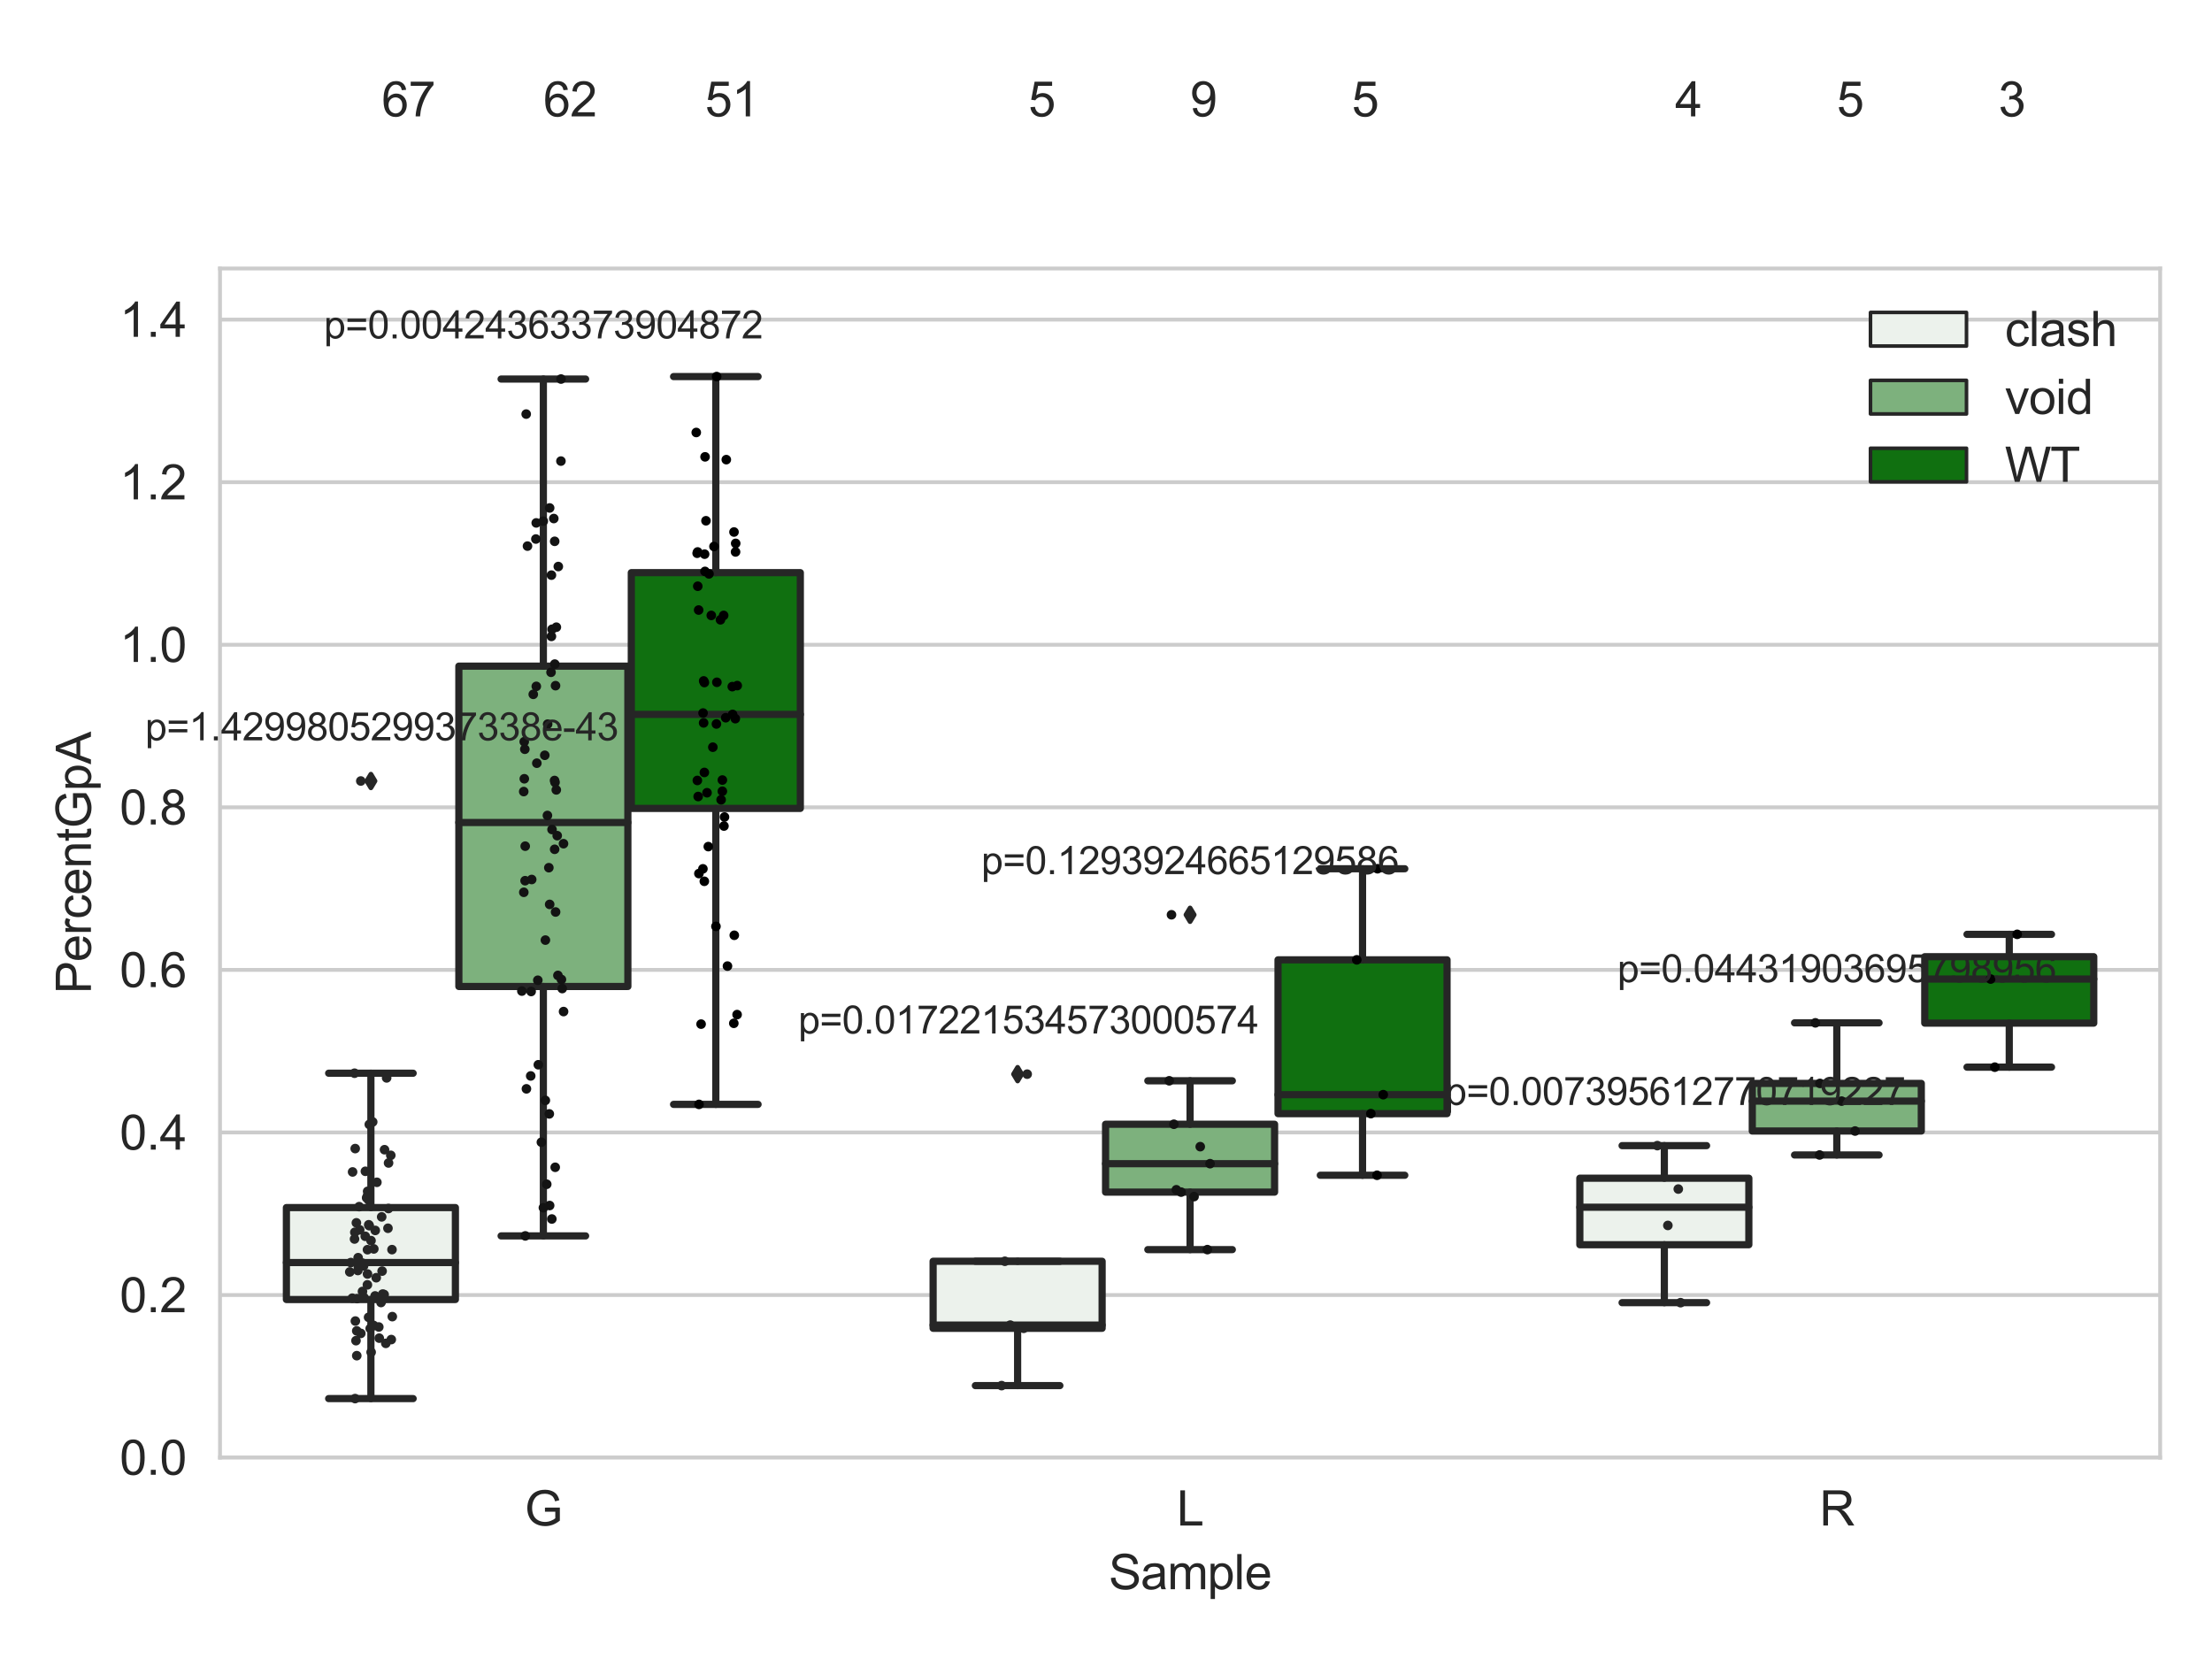 <?xml version="1.0" encoding="utf-8" standalone="no"?>
<!DOCTYPE svg PUBLIC "-//W3C//DTD SVG 1.1//EN"
  "http://www.w3.org/Graphics/SVG/1.1/DTD/svg11.dtd">
<svg xmlns:xlink="http://www.w3.org/1999/xlink" width="460.8pt" height="345.6pt" viewBox="0 0 460.8 345.6" xmlns="http://www.w3.org/2000/svg" version="1.1">
 <defs>
  <style type="text/css">*{stroke-linejoin: round; stroke-linecap: butt}</style>
 </defs>
 <g id="figure_1">
  <g id="patch_1">
   <path d="M 0 345.6 
L 460.8 345.6 
L 460.8 0 
L 0 0 
z
" style="fill: #ffffff"/>
  </g>
  <g id="axes_1">
   <g id="patch_2">
    <path d="M 45.83 303.64 
L 450 303.64 
L 450 55.93 
L 45.83 55.93 
z
" style="fill: #ffffff"/>
   </g>
   <g id="matplotlib.axis_1">
    <g id="xtick_1">
     <g id="text_1">
      <!-- G -->
      <g style="fill: #262626" transform="translate(109.303 317.798)scale(0.1 -0.1)">
       <defs>
        <path id="ArialMT-47" d="M 2638 1797 
L 2638 2334 
L 4578 2338 
L 4578 638 
Q 4131 281 3656 101 
Q 3181 -78 2681 -78 
Q 2006 -78 1454 211 
Q 903 500 622 1047 
Q 341 1594 341 2269 
Q 341 2938 620 3517 
Q 900 4097 1425 4378 
Q 1950 4659 2634 4659 
Q 3131 4659 3532 4498 
Q 3934 4338 4162 4050 
Q 4391 3763 4509 3300 
L 3963 3150 
Q 3859 3500 3706 3700 
Q 3553 3900 3268 4020 
Q 2984 4141 2638 4141 
Q 2222 4141 1919 4014 
Q 1616 3888 1430 3681 
Q 1244 3475 1141 3228 
Q 966 2803 966 2306 
Q 966 1694 1177 1281 
Q 1388 869 1791 669 
Q 2194 469 2647 469 
Q 3041 469 3416 620 
Q 3791 772 3984 944 
L 3984 1797 
L 2638 1797 
z
" transform="scale(0.016)"/>
       </defs>
       <use xlink:href="#ArialMT-47"/>
      </g>
     </g>
    </g>
    <g id="xtick_2">
     <g id="text_2">
      <!-- L -->
      <g style="fill: #262626" transform="translate(245.135 317.798)scale(0.1 -0.1)">
       <defs>
        <path id="ArialMT-4c" d="M 469 0 
L 469 4581 
L 1075 4581 
L 1075 541 
L 3331 541 
L 3331 0 
L 469 0 
z
" transform="scale(0.016)"/>
       </defs>
       <use xlink:href="#ArialMT-4c"/>
      </g>
     </g>
    </g>
    <g id="xtick_3">
     <g id="text_3">
      <!-- R -->
      <g style="fill: #262626" transform="translate(379.027 317.798)scale(0.1 -0.1)">
       <defs>
        <path id="ArialMT-52" d="M 503 0 
L 503 4581 
L 2534 4581 
Q 3147 4581 3465 4457 
Q 3784 4334 3975 4021 
Q 4166 3709 4166 3331 
Q 4166 2844 3850 2509 
Q 3534 2175 2875 2084 
Q 3116 1969 3241 1856 
Q 3506 1613 3744 1247 
L 4541 0 
L 3778 0 
L 3172 953 
Q 2906 1366 2734 1584 
Q 2563 1803 2427 1890 
Q 2291 1978 2150 2013 
Q 2047 2034 1813 2034 
L 1109 2034 
L 1109 0 
L 503 0 
z
M 1109 2559 
L 2413 2559 
Q 2828 2559 3062 2645 
Q 3297 2731 3419 2920 
Q 3541 3109 3541 3331 
Q 3541 3656 3305 3865 
Q 3069 4075 2559 4075 
L 1109 4075 
L 1109 2559 
z
" transform="scale(0.016)"/>
       </defs>
       <use xlink:href="#ArialMT-52"/>
      </g>
     </g>
    </g>
    <g id="text_4">
     <!-- Sample -->
     <g style="fill: #262626" transform="translate(230.963 331.065)scale(0.1 -0.1)">
      <defs>
       <path id="ArialMT-53" d="M 288 1472 
L 859 1522 
Q 900 1178 1048 958 
Q 1197 738 1509 602 
Q 1822 466 2213 466 
Q 2559 466 2825 569 
Q 3091 672 3220 851 
Q 3350 1031 3350 1244 
Q 3350 1459 3225 1620 
Q 3100 1781 2813 1891 
Q 2628 1963 1997 2114 
Q 1366 2266 1113 2400 
Q 784 2572 623 2826 
Q 463 3081 463 3397 
Q 463 3744 659 4045 
Q 856 4347 1234 4503 
Q 1613 4659 2075 4659 
Q 2584 4659 2973 4495 
Q 3363 4331 3572 4012 
Q 3781 3694 3797 3291 
L 3216 3247 
Q 3169 3681 2898 3903 
Q 2628 4125 2100 4125 
Q 1550 4125 1298 3923 
Q 1047 3722 1047 3438 
Q 1047 3191 1225 3031 
Q 1400 2872 2139 2705 
Q 2878 2538 3153 2413 
Q 3553 2228 3743 1945 
Q 3934 1663 3934 1294 
Q 3934 928 3725 604 
Q 3516 281 3123 101 
Q 2731 -78 2241 -78 
Q 1619 -78 1198 103 
Q 778 284 539 648 
Q 300 1013 288 1472 
z
" transform="scale(0.016)"/>
       <path id="ArialMT-61" d="M 2588 409 
Q 2275 144 1986 34 
Q 1697 -75 1366 -75 
Q 819 -75 525 192 
Q 231 459 231 875 
Q 231 1119 342 1320 
Q 453 1522 633 1644 
Q 813 1766 1038 1828 
Q 1203 1872 1538 1913 
Q 2219 1994 2541 2106 
Q 2544 2222 2544 2253 
Q 2544 2597 2384 2738 
Q 2169 2928 1744 2928 
Q 1347 2928 1158 2789 
Q 969 2650 878 2297 
L 328 2372 
Q 403 2725 575 2942 
Q 747 3159 1072 3276 
Q 1397 3394 1825 3394 
Q 2250 3394 2515 3294 
Q 2781 3194 2906 3042 
Q 3031 2891 3081 2659 
Q 3109 2516 3109 2141 
L 3109 1391 
Q 3109 606 3145 398 
Q 3181 191 3288 0 
L 2700 0 
Q 2613 175 2588 409 
z
M 2541 1666 
Q 2234 1541 1622 1453 
Q 1275 1403 1131 1340 
Q 988 1278 909 1158 
Q 831 1038 831 891 
Q 831 666 1001 516 
Q 1172 366 1500 366 
Q 1825 366 2078 508 
Q 2331 650 2450 897 
Q 2541 1088 2541 1459 
L 2541 1666 
z
" transform="scale(0.016)"/>
       <path id="ArialMT-6d" d="M 422 0 
L 422 3319 
L 925 3319 
L 925 2853 
Q 1081 3097 1340 3245 
Q 1600 3394 1931 3394 
Q 2300 3394 2536 3241 
Q 2772 3088 2869 2813 
Q 3263 3394 3894 3394 
Q 4388 3394 4653 3120 
Q 4919 2847 4919 2278 
L 4919 0 
L 4359 0 
L 4359 2091 
Q 4359 2428 4304 2576 
Q 4250 2725 4106 2815 
Q 3963 2906 3769 2906 
Q 3419 2906 3187 2673 
Q 2956 2441 2956 1928 
L 2956 0 
L 2394 0 
L 2394 2156 
Q 2394 2531 2256 2718 
Q 2119 2906 1806 2906 
Q 1569 2906 1367 2781 
Q 1166 2656 1075 2415 
Q 984 2175 984 1722 
L 984 0 
L 422 0 
z
" transform="scale(0.016)"/>
       <path id="ArialMT-70" d="M 422 -1272 
L 422 3319 
L 934 3319 
L 934 2888 
Q 1116 3141 1344 3267 
Q 1572 3394 1897 3394 
Q 2322 3394 2647 3175 
Q 2972 2956 3137 2557 
Q 3303 2159 3303 1684 
Q 3303 1175 3120 767 
Q 2938 359 2589 142 
Q 2241 -75 1856 -75 
Q 1575 -75 1351 44 
Q 1128 163 984 344 
L 984 -1272 
L 422 -1272 
z
M 931 1641 
Q 931 1000 1190 694 
Q 1450 388 1819 388 
Q 2194 388 2461 705 
Q 2728 1022 2728 1688 
Q 2728 2322 2467 2637 
Q 2206 2953 1844 2953 
Q 1484 2953 1207 2617 
Q 931 2281 931 1641 
z
" transform="scale(0.016)"/>
       <path id="ArialMT-6c" d="M 409 0 
L 409 4581 
L 972 4581 
L 972 0 
L 409 0 
z
" transform="scale(0.016)"/>
       <path id="ArialMT-65" d="M 2694 1069 
L 3275 997 
Q 3138 488 2766 206 
Q 2394 -75 1816 -75 
Q 1088 -75 661 373 
Q 234 822 234 1631 
Q 234 2469 665 2931 
Q 1097 3394 1784 3394 
Q 2450 3394 2872 2941 
Q 3294 2488 3294 1666 
Q 3294 1616 3291 1516 
L 816 1516 
Q 847 969 1125 678 
Q 1403 388 1819 388 
Q 2128 388 2347 550 
Q 2566 713 2694 1069 
z
M 847 1978 
L 2700 1978 
Q 2663 2397 2488 2606 
Q 2219 2931 1791 2931 
Q 1403 2931 1139 2672 
Q 875 2413 847 1978 
z
" transform="scale(0.016)"/>
      </defs>
      <use xlink:href="#ArialMT-53"/>
      <use xlink:href="#ArialMT-61" x="66.699"/>
      <use xlink:href="#ArialMT-6d" x="122.314"/>
      <use xlink:href="#ArialMT-70" x="205.615"/>
      <use xlink:href="#ArialMT-6c" x="261.23"/>
      <use xlink:href="#ArialMT-65" x="283.447"/>
     </g>
    </g>
   </g>
   <g id="matplotlib.axis_2">
    <g id="ytick_1">
     <g id="line2d_1">
      <path d="M 45.83 303.64 
L 450 303.64 
" clip-path="url(#p27ba91d62c)" style="fill: none; stroke: #cccccc; stroke-width: 0.8; stroke-linecap: round"/>
     </g>
     <g id="text_5">
      <!-- 0.0 -->
      <g style="fill: #262626" transform="translate(24.93 307.219)scale(0.1 -0.1)">
       <defs>
        <path id="ArialMT-30" d="M 266 2259 
Q 266 3072 433 3567 
Q 600 4063 929 4331 
Q 1259 4600 1759 4600 
Q 2128 4600 2406 4451 
Q 2684 4303 2865 4023 
Q 3047 3744 3150 3342 
Q 3253 2941 3253 2259 
Q 3253 1453 3087 958 
Q 2922 463 2592 192 
Q 2263 -78 1759 -78 
Q 1097 -78 719 397 
Q 266 969 266 2259 
z
M 844 2259 
Q 844 1131 1108 757 
Q 1372 384 1759 384 
Q 2147 384 2411 759 
Q 2675 1134 2675 2259 
Q 2675 3391 2411 3762 
Q 2147 4134 1753 4134 
Q 1366 4134 1134 3806 
Q 844 3388 844 2259 
z
" transform="scale(0.016)"/>
        <path id="ArialMT-2e" d="M 581 0 
L 581 641 
L 1222 641 
L 1222 0 
L 581 0 
z
" transform="scale(0.016)"/>
       </defs>
       <use xlink:href="#ArialMT-30"/>
       <use xlink:href="#ArialMT-2e" x="55.615"/>
       <use xlink:href="#ArialMT-30" x="83.398"/>
      </g>
     </g>
    </g>
    <g id="ytick_2">
     <g id="line2d_2">
      <path d="M 45.83 269.774 
L 450 269.774 
" clip-path="url(#p27ba91d62c)" style="fill: none; stroke: #cccccc; stroke-width: 0.8; stroke-linecap: round"/>
     </g>
     <g id="text_6">
      <!-- 0.2 -->
      <g style="fill: #262626" transform="translate(24.93 273.353)scale(0.1 -0.1)">
       <defs>
        <path id="ArialMT-32" d="M 3222 541 
L 3222 0 
L 194 0 
Q 188 203 259 391 
Q 375 700 629 1000 
Q 884 1300 1366 1694 
Q 2113 2306 2375 2664 
Q 2638 3022 2638 3341 
Q 2638 3675 2398 3904 
Q 2159 4134 1775 4134 
Q 1369 4134 1125 3890 
Q 881 3647 878 3216 
L 300 3275 
Q 359 3922 746 4261 
Q 1134 4600 1788 4600 
Q 2447 4600 2831 4234 
Q 3216 3869 3216 3328 
Q 3216 3053 3103 2787 
Q 2991 2522 2730 2228 
Q 2469 1934 1863 1422 
Q 1356 997 1212 845 
Q 1069 694 975 541 
L 3222 541 
z
" transform="scale(0.016)"/>
       </defs>
       <use xlink:href="#ArialMT-30"/>
       <use xlink:href="#ArialMT-2e" x="55.615"/>
       <use xlink:href="#ArialMT-32" x="83.398"/>
      </g>
     </g>
    </g>
    <g id="ytick_3">
     <g id="line2d_3">
      <path d="M 45.83 235.909 
L 450 235.909 
" clip-path="url(#p27ba91d62c)" style="fill: none; stroke: #cccccc; stroke-width: 0.8; stroke-linecap: round"/>
     </g>
     <g id="text_7">
      <!-- 0.4 -->
      <g style="fill: #262626" transform="translate(24.93 239.488)scale(0.1 -0.1)">
       <defs>
        <path id="ArialMT-34" d="M 2069 0 
L 2069 1097 
L 81 1097 
L 81 1613 
L 2172 4581 
L 2631 4581 
L 2631 1613 
L 3250 1613 
L 3250 1097 
L 2631 1097 
L 2631 0 
L 2069 0 
z
M 2069 1613 
L 2069 3678 
L 634 1613 
L 2069 1613 
z
" transform="scale(0.016)"/>
       </defs>
       <use xlink:href="#ArialMT-30"/>
       <use xlink:href="#ArialMT-2e" x="55.615"/>
       <use xlink:href="#ArialMT-34" x="83.398"/>
      </g>
     </g>
    </g>
    <g id="ytick_4">
     <g id="line2d_4">
      <path d="M 45.83 202.043 
L 450 202.043 
" clip-path="url(#p27ba91d62c)" style="fill: none; stroke: #cccccc; stroke-width: 0.8; stroke-linecap: round"/>
     </g>
     <g id="text_8">
      <!-- 0.6 -->
      <g style="fill: #262626" transform="translate(24.93 205.622)scale(0.1 -0.1)">
       <defs>
        <path id="ArialMT-36" d="M 3184 3459 
L 2625 3416 
Q 2550 3747 2413 3897 
Q 2184 4138 1850 4138 
Q 1581 4138 1378 3988 
Q 1113 3794 959 3422 
Q 806 3050 800 2363 
Q 1003 2672 1297 2822 
Q 1591 2972 1913 2972 
Q 2475 2972 2870 2558 
Q 3266 2144 3266 1488 
Q 3266 1056 3080 686 
Q 2894 316 2569 119 
Q 2244 -78 1831 -78 
Q 1128 -78 684 439 
Q 241 956 241 2144 
Q 241 3472 731 4075 
Q 1159 4600 1884 4600 
Q 2425 4600 2770 4297 
Q 3116 3994 3184 3459 
z
M 888 1484 
Q 888 1194 1011 928 
Q 1134 663 1356 523 
Q 1578 384 1822 384 
Q 2178 384 2434 671 
Q 2691 959 2691 1453 
Q 2691 1928 2437 2201 
Q 2184 2475 1800 2475 
Q 1419 2475 1153 2201 
Q 888 1928 888 1484 
z
" transform="scale(0.016)"/>
       </defs>
       <use xlink:href="#ArialMT-30"/>
       <use xlink:href="#ArialMT-2e" x="55.615"/>
       <use xlink:href="#ArialMT-36" x="83.398"/>
      </g>
     </g>
    </g>
    <g id="ytick_5">
     <g id="line2d_5">
      <path d="M 45.83 168.177 
L 450 168.177 
" clip-path="url(#p27ba91d62c)" style="fill: none; stroke: #cccccc; stroke-width: 0.8; stroke-linecap: round"/>
     </g>
     <g id="text_9">
      <!-- 0.8 -->
      <g style="fill: #262626" transform="translate(24.93 171.756)scale(0.1 -0.1)">
       <defs>
        <path id="ArialMT-38" d="M 1131 2484 
Q 781 2613 612 2850 
Q 444 3088 444 3419 
Q 444 3919 803 4259 
Q 1163 4600 1759 4600 
Q 2359 4600 2725 4251 
Q 3091 3903 3091 3403 
Q 3091 3084 2923 2848 
Q 2756 2613 2416 2484 
Q 2838 2347 3058 2040 
Q 3278 1734 3278 1309 
Q 3278 722 2862 322 
Q 2447 -78 1769 -78 
Q 1091 -78 675 323 
Q 259 725 259 1325 
Q 259 1772 486 2073 
Q 713 2375 1131 2484 
z
M 1019 3438 
Q 1019 3113 1228 2906 
Q 1438 2700 1772 2700 
Q 2097 2700 2305 2904 
Q 2513 3109 2513 3406 
Q 2513 3716 2298 3927 
Q 2084 4138 1766 4138 
Q 1444 4138 1231 3931 
Q 1019 3725 1019 3438 
z
M 838 1322 
Q 838 1081 952 856 
Q 1066 631 1291 507 
Q 1516 384 1775 384 
Q 2178 384 2440 643 
Q 2703 903 2703 1303 
Q 2703 1709 2433 1975 
Q 2163 2241 1756 2241 
Q 1359 2241 1098 1978 
Q 838 1716 838 1322 
z
" transform="scale(0.016)"/>
       </defs>
       <use xlink:href="#ArialMT-30"/>
       <use xlink:href="#ArialMT-2e" x="55.615"/>
       <use xlink:href="#ArialMT-38" x="83.398"/>
      </g>
     </g>
    </g>
    <g id="ytick_6">
     <g id="line2d_6">
      <path d="M 45.83 134.312 
L 450 134.312 
" clip-path="url(#p27ba91d62c)" style="fill: none; stroke: #cccccc; stroke-width: 0.8; stroke-linecap: round"/>
     </g>
     <g id="text_10">
      <!-- 1.0 -->
      <g style="fill: #262626" transform="translate(24.93 137.891)scale(0.1 -0.1)">
       <defs>
        <path id="ArialMT-31" d="M 2384 0 
L 1822 0 
L 1822 3584 
Q 1619 3391 1289 3197 
Q 959 3003 697 2906 
L 697 3450 
Q 1169 3672 1522 3987 
Q 1875 4303 2022 4600 
L 2384 4600 
L 2384 0 
z
" transform="scale(0.016)"/>
       </defs>
       <use xlink:href="#ArialMT-31"/>
       <use xlink:href="#ArialMT-2e" x="55.615"/>
       <use xlink:href="#ArialMT-30" x="83.398"/>
      </g>
     </g>
    </g>
    <g id="ytick_7">
     <g id="line2d_7">
      <path d="M 45.83 100.446 
L 450 100.446 
" clip-path="url(#p27ba91d62c)" style="fill: none; stroke: #cccccc; stroke-width: 0.8; stroke-linecap: round"/>
     </g>
     <g id="text_11">
      <!-- 1.2 -->
      <g style="fill: #262626" transform="translate(24.93 104.025)scale(0.1 -0.1)">
       <use xlink:href="#ArialMT-31"/>
       <use xlink:href="#ArialMT-2e" x="55.615"/>
       <use xlink:href="#ArialMT-32" x="83.398"/>
      </g>
     </g>
    </g>
    <g id="ytick_8">
     <g id="line2d_8">
      <path d="M 45.83 66.58 
L 450 66.58 
" clip-path="url(#p27ba91d62c)" style="fill: none; stroke: #cccccc; stroke-width: 0.8; stroke-linecap: round"/>
     </g>
     <g id="text_12">
      <!-- 1.4 -->
      <g style="fill: #262626" transform="translate(24.93 70.159)scale(0.1 -0.1)">
       <use xlink:href="#ArialMT-31"/>
       <use xlink:href="#ArialMT-2e" x="55.615"/>
       <use xlink:href="#ArialMT-34" x="83.398"/>
      </g>
     </g>
    </g>
    <g id="text_13">
     <!-- PercentGpA -->
     <g style="fill: #262626" transform="translate(18.942 207.02)rotate(-90)scale(0.1 -0.1)">
      <defs>
       <path id="ArialMT-50" d="M 494 0 
L 494 4581 
L 2222 4581 
Q 2678 4581 2919 4538 
Q 3256 4481 3484 4323 
Q 3713 4166 3852 3881 
Q 3991 3597 3991 3256 
Q 3991 2672 3619 2267 
Q 3247 1863 2275 1863 
L 1100 1863 
L 1100 0 
L 494 0 
z
M 1100 2403 
L 2284 2403 
Q 2872 2403 3119 2622 
Q 3366 2841 3366 3238 
Q 3366 3525 3220 3729 
Q 3075 3934 2838 4000 
Q 2684 4041 2272 4041 
L 1100 4041 
L 1100 2403 
z
" transform="scale(0.016)"/>
       <path id="ArialMT-72" d="M 416 0 
L 416 3319 
L 922 3319 
L 922 2816 
Q 1116 3169 1280 3281 
Q 1444 3394 1641 3394 
Q 1925 3394 2219 3213 
L 2025 2691 
Q 1819 2813 1613 2813 
Q 1428 2813 1281 2702 
Q 1134 2591 1072 2394 
Q 978 2094 978 1738 
L 978 0 
L 416 0 
z
" transform="scale(0.016)"/>
       <path id="ArialMT-63" d="M 2588 1216 
L 3141 1144 
Q 3050 572 2676 248 
Q 2303 -75 1759 -75 
Q 1078 -75 664 370 
Q 250 816 250 1647 
Q 250 2184 428 2587 
Q 606 2991 970 3192 
Q 1334 3394 1763 3394 
Q 2303 3394 2647 3120 
Q 2991 2847 3088 2344 
L 2541 2259 
Q 2463 2594 2264 2762 
Q 2066 2931 1784 2931 
Q 1359 2931 1093 2626 
Q 828 2322 828 1663 
Q 828 994 1084 691 
Q 1341 388 1753 388 
Q 2084 388 2306 591 
Q 2528 794 2588 1216 
z
" transform="scale(0.016)"/>
       <path id="ArialMT-6e" d="M 422 0 
L 422 3319 
L 928 3319 
L 928 2847 
Q 1294 3394 1984 3394 
Q 2284 3394 2536 3286 
Q 2788 3178 2913 3003 
Q 3038 2828 3088 2588 
Q 3119 2431 3119 2041 
L 3119 0 
L 2556 0 
L 2556 2019 
Q 2556 2363 2490 2533 
Q 2425 2703 2258 2804 
Q 2091 2906 1866 2906 
Q 1506 2906 1245 2678 
Q 984 2450 984 1813 
L 984 0 
L 422 0 
z
" transform="scale(0.016)"/>
       <path id="ArialMT-74" d="M 1650 503 
L 1731 6 
Q 1494 -44 1306 -44 
Q 1000 -44 831 53 
Q 663 150 594 308 
Q 525 466 525 972 
L 525 2881 
L 113 2881 
L 113 3319 
L 525 3319 
L 525 4141 
L 1084 4478 
L 1084 3319 
L 1650 3319 
L 1650 2881 
L 1084 2881 
L 1084 941 
Q 1084 700 1114 631 
Q 1144 563 1211 522 
Q 1278 481 1403 481 
Q 1497 481 1650 503 
z
" transform="scale(0.016)"/>
       <path id="ArialMT-41" d="M -9 0 
L 1750 4581 
L 2403 4581 
L 4278 0 
L 3588 0 
L 3053 1388 
L 1138 1388 
L 634 0 
L -9 0 
z
M 1313 1881 
L 2866 1881 
L 2388 3150 
Q 2169 3728 2063 4100 
Q 1975 3659 1816 3225 
L 1313 1881 
z
" transform="scale(0.016)"/>
      </defs>
      <use xlink:href="#ArialMT-50"/>
      <use xlink:href="#ArialMT-65" x="66.699"/>
      <use xlink:href="#ArialMT-72" x="122.314"/>
      <use xlink:href="#ArialMT-63" x="155.615"/>
      <use xlink:href="#ArialMT-65" x="205.615"/>
      <use xlink:href="#ArialMT-6e" x="261.23"/>
      <use xlink:href="#ArialMT-74" x="316.846"/>
      <use xlink:href="#ArialMT-47" x="344.629"/>
      <use xlink:href="#ArialMT-70" x="422.412"/>
      <use xlink:href="#ArialMT-41" x="478.027"/>
     </g>
    </g>
   </g>
   <g id="patch_3">
    <path d="M 59.662 270.712 
L 94.869 270.712 
L 94.869 251.561 
L 59.662 251.561 
L 59.662 270.712 
z
" clip-path="url(#p27ba91d62c)" style="fill: #ecf2ec; stroke: #262626; stroke-width: 1.5; stroke-linejoin: miter"/>
   </g>
   <g id="patch_4">
    <path d="M 95.588 205.501 
L 130.796 205.501 
L 130.796 138.769 
L 95.588 138.769 
L 95.588 205.501 
z
" clip-path="url(#p27ba91d62c)" style="fill: #7db17d; stroke: #262626; stroke-width: 1.5; stroke-linejoin: miter"/>
   </g>
   <g id="patch_5">
    <path d="M 131.514 168.406 
L 166.722 168.406 
L 166.722 119.293 
L 131.514 119.293 
L 131.514 168.406 
z
" clip-path="url(#p27ba91d62c)" style="fill: #107010; stroke: #262626; stroke-width: 1.5; stroke-linejoin: miter"/>
   </g>
   <g id="patch_6">
    <path d="M 194.385 276.709 
L 229.593 276.709 
L 229.593 262.746 
L 194.385 262.746 
L 194.385 276.709 
z
" clip-path="url(#p27ba91d62c)" style="fill: #ecf2ec; stroke: #262626; stroke-width: 1.5; stroke-linejoin: miter"/>
   </g>
   <g id="patch_7">
    <path d="M 230.311 248.339 
L 265.519 248.339 
L 265.519 234.202 
L 230.311 234.202 
L 230.311 248.339 
z
" clip-path="url(#p27ba91d62c)" style="fill: #7db17d; stroke: #262626; stroke-width: 1.5; stroke-linejoin: miter"/>
   </g>
   <g id="patch_8">
    <path d="M 266.237 231.993 
L 301.445 231.993 
L 301.445 199.951 
L 266.237 199.951 
L 266.237 231.993 
z
" clip-path="url(#p27ba91d62c)" style="fill: #107010; stroke: #262626; stroke-width: 1.5; stroke-linejoin: miter"/>
   </g>
   <g id="patch_9">
    <path d="M 329.108 259.303 
L 364.316 259.303 
L 364.316 245.44 
L 329.108 245.44 
L 329.108 259.303 
z
" clip-path="url(#p27ba91d62c)" style="fill: #ecf2ec; stroke: #262626; stroke-width: 1.5; stroke-linejoin: miter"/>
   </g>
   <g id="patch_10">
    <path d="M 365.034 235.615 
L 400.242 235.615 
L 400.242 225.691 
L 365.034 225.691 
L 365.034 235.615 
z
" clip-path="url(#p27ba91d62c)" style="fill: #7db17d; stroke: #262626; stroke-width: 1.5; stroke-linejoin: miter"/>
   </g>
   <g id="patch_11">
    <path d="M 400.961 213.133 
L 436.168 213.133 
L 436.168 199.298 
L 400.961 199.298 
L 400.961 213.133 
z
" clip-path="url(#p27ba91d62c)" style="fill: #107010; stroke: #262626; stroke-width: 1.5; stroke-linejoin: miter"/>
   </g>
   <g id="patch_12">
    <path d="M 113.192 303.64 
L 113.192 303.64 
L 113.192 303.64 
L 113.192 303.64 
z
" clip-path="url(#p27ba91d62c)" style="fill: #ecf2ec; stroke: #262626; stroke-width: 0.75; stroke-linejoin: miter"/>
   </g>
   <g id="patch_13">
    <path d="M 113.192 303.64 
L 113.192 303.64 
L 113.192 303.64 
L 113.192 303.64 
z
" clip-path="url(#p27ba91d62c)" style="fill: #7db17d; stroke: #262626; stroke-width: 0.75; stroke-linejoin: miter"/>
   </g>
   <g id="patch_14">
    <path d="M 113.192 303.64 
L 113.192 303.64 
L 113.192 303.64 
L 113.192 303.64 
z
" clip-path="url(#p27ba91d62c)" style="fill: #107010; stroke: #262626; stroke-width: 0.75; stroke-linejoin: miter"/>
   </g>
   <g id="PathCollection_1"/>
   <g id="PathCollection_2"/>
   <g id="PathCollection_3"/>
   <g id="line2d_9">
    <path d="M 77.265 270.712 
L 77.265 291.354 
" clip-path="url(#p27ba91d62c)" style="fill: none; stroke: #262626; stroke-width: 1.5; stroke-linecap: round"/>
   </g>
   <g id="line2d_10">
    <path d="M 77.265 251.561 
L 77.265 223.571 
" clip-path="url(#p27ba91d62c)" style="fill: none; stroke: #262626; stroke-width: 1.5; stroke-linecap: round"/>
   </g>
   <g id="line2d_11">
    <path d="M 68.464 291.354 
L 86.067 291.354 
" clip-path="url(#p27ba91d62c)" style="fill: none; stroke: #262626; stroke-width: 1.5; stroke-linecap: round"/>
   </g>
   <g id="line2d_12">
    <path d="M 68.464 223.571 
L 86.067 223.571 
" clip-path="url(#p27ba91d62c)" style="fill: none; stroke: #262626; stroke-width: 1.5; stroke-linecap: round"/>
   </g>
   <g id="line2d_13">
    <defs>
     <path id="m48d2c3674d" d="M -0 1.414 
L 0.849 0 
L 0 -1.414 
L -0.849 -0 
z
" style="stroke: #262626; stroke-linejoin: miter"/>
    </defs>
    <g clip-path="url(#p27ba91d62c)">
     <use xlink:href="#m48d2c3674d" x="77.265" y="162.697" style="fill: #262626; stroke: #262626; stroke-linejoin: miter"/>
    </g>
   </g>
   <g id="line2d_14">
    <path d="M 113.192 205.501 
L 113.192 257.462 
" clip-path="url(#p27ba91d62c)" style="fill: none; stroke: #262626; stroke-width: 1.5; stroke-linecap: round"/>
   </g>
   <g id="line2d_15">
    <path d="M 113.192 138.769 
L 113.192 78.963 
" clip-path="url(#p27ba91d62c)" style="fill: none; stroke: #262626; stroke-width: 1.5; stroke-linecap: round"/>
   </g>
   <g id="line2d_16">
    <path d="M 104.39 257.462 
L 121.994 257.462 
" clip-path="url(#p27ba91d62c)" style="fill: none; stroke: #262626; stroke-width: 1.5; stroke-linecap: round"/>
   </g>
   <g id="line2d_17">
    <path d="M 104.39 78.963 
L 121.994 78.963 
" clip-path="url(#p27ba91d62c)" style="fill: none; stroke: #262626; stroke-width: 1.5; stroke-linecap: round"/>
   </g>
   <g id="line2d_18"/>
   <g id="line2d_19">
    <path d="M 149.118 168.406 
L 149.118 230.062 
" clip-path="url(#p27ba91d62c)" style="fill: none; stroke: #262626; stroke-width: 1.5; stroke-linecap: round"/>
   </g>
   <g id="line2d_20">
    <path d="M 149.118 119.293 
L 149.118 78.449 
" clip-path="url(#p27ba91d62c)" style="fill: none; stroke: #262626; stroke-width: 1.5; stroke-linecap: round"/>
   </g>
   <g id="line2d_21">
    <path d="M 140.316 230.062 
L 157.92 230.062 
" clip-path="url(#p27ba91d62c)" style="fill: none; stroke: #262626; stroke-width: 1.5; stroke-linecap: round"/>
   </g>
   <g id="line2d_22">
    <path d="M 140.316 78.449 
L 157.92 78.449 
" clip-path="url(#p27ba91d62c)" style="fill: none; stroke: #262626; stroke-width: 1.5; stroke-linecap: round"/>
   </g>
   <g id="line2d_23"/>
   <g id="line2d_24">
    <path d="M 211.989 276.709 
L 211.989 288.647 
" clip-path="url(#p27ba91d62c)" style="fill: none; stroke: #262626; stroke-width: 1.5; stroke-linecap: round"/>
   </g>
   <g id="line2d_25">
    <path d="M 211.989 262.746 
L 211.989 262.746 
" clip-path="url(#p27ba91d62c)" style="fill: none; stroke: #262626; stroke-width: 1.5; stroke-linecap: round"/>
   </g>
   <g id="line2d_26">
    <path d="M 203.187 288.647 
L 220.791 288.647 
" clip-path="url(#p27ba91d62c)" style="fill: none; stroke: #262626; stroke-width: 1.5; stroke-linecap: round"/>
   </g>
   <g id="line2d_27">
    <path d="M 203.187 262.746 
L 220.791 262.746 
" clip-path="url(#p27ba91d62c)" style="fill: none; stroke: #262626; stroke-width: 1.5; stroke-linecap: round"/>
   </g>
   <g id="line2d_28">
    <g clip-path="url(#p27ba91d62c)">
     <use xlink:href="#m48d2c3674d" x="211.989" y="223.766" style="fill: #262626; stroke: #262626; stroke-linejoin: miter"/>
    </g>
   </g>
   <g id="line2d_29">
    <path d="M 247.915 248.339 
L 247.915 260.317 
" clip-path="url(#p27ba91d62c)" style="fill: none; stroke: #262626; stroke-width: 1.5; stroke-linecap: round"/>
   </g>
   <g id="line2d_30">
    <path d="M 247.915 234.202 
L 247.915 225.147 
" clip-path="url(#p27ba91d62c)" style="fill: none; stroke: #262626; stroke-width: 1.5; stroke-linecap: round"/>
   </g>
   <g id="line2d_31">
    <path d="M 239.113 260.317 
L 256.717 260.317 
" clip-path="url(#p27ba91d62c)" style="fill: none; stroke: #262626; stroke-width: 1.5; stroke-linecap: round"/>
   </g>
   <g id="line2d_32">
    <path d="M 239.113 225.147 
L 256.717 225.147 
" clip-path="url(#p27ba91d62c)" style="fill: none; stroke: #262626; stroke-width: 1.5; stroke-linecap: round"/>
   </g>
   <g id="line2d_33">
    <g clip-path="url(#p27ba91d62c)">
     <use xlink:href="#m48d2c3674d" x="247.915" y="190.565" style="fill: #262626; stroke: #262626; stroke-linejoin: miter"/>
    </g>
   </g>
   <g id="line2d_34">
    <path d="M 283.841 231.993 
L 283.841 244.827 
" clip-path="url(#p27ba91d62c)" style="fill: none; stroke: #262626; stroke-width: 1.5; stroke-linecap: round"/>
   </g>
   <g id="line2d_35">
    <path d="M 283.841 199.951 
L 283.841 180.975 
" clip-path="url(#p27ba91d62c)" style="fill: none; stroke: #262626; stroke-width: 1.5; stroke-linecap: round"/>
   </g>
   <g id="line2d_36">
    <path d="M 275.039 244.827 
L 292.643 244.827 
" clip-path="url(#p27ba91d62c)" style="fill: none; stroke: #262626; stroke-width: 1.5; stroke-linecap: round"/>
   </g>
   <g id="line2d_37">
    <path d="M 275.039 180.975 
L 292.643 180.975 
" clip-path="url(#p27ba91d62c)" style="fill: none; stroke: #262626; stroke-width: 1.5; stroke-linecap: round"/>
   </g>
   <g id="line2d_38"/>
   <g id="line2d_39">
    <path d="M 346.712 259.303 
L 346.712 271.37 
" clip-path="url(#p27ba91d62c)" style="fill: none; stroke: #262626; stroke-width: 1.5; stroke-linecap: round"/>
   </g>
   <g id="line2d_40">
    <path d="M 346.712 245.44 
L 346.712 238.655 
" clip-path="url(#p27ba91d62c)" style="fill: none; stroke: #262626; stroke-width: 1.5; stroke-linecap: round"/>
   </g>
   <g id="line2d_41">
    <path d="M 337.91 271.37 
L 355.514 271.37 
" clip-path="url(#p27ba91d62c)" style="fill: none; stroke: #262626; stroke-width: 1.5; stroke-linecap: round"/>
   </g>
   <g id="line2d_42">
    <path d="M 337.91 238.655 
L 355.514 238.655 
" clip-path="url(#p27ba91d62c)" style="fill: none; stroke: #262626; stroke-width: 1.5; stroke-linecap: round"/>
   </g>
   <g id="line2d_43"/>
   <g id="line2d_44">
    <path d="M 382.638 235.615 
L 382.638 240.604 
" clip-path="url(#p27ba91d62c)" style="fill: none; stroke: #262626; stroke-width: 1.5; stroke-linecap: round"/>
   </g>
   <g id="line2d_45">
    <path d="M 382.638 225.691 
L 382.638 213.078 
" clip-path="url(#p27ba91d62c)" style="fill: none; stroke: #262626; stroke-width: 1.5; stroke-linecap: round"/>
   </g>
   <g id="line2d_46">
    <path d="M 373.836 240.604 
L 391.44 240.604 
" clip-path="url(#p27ba91d62c)" style="fill: none; stroke: #262626; stroke-width: 1.5; stroke-linecap: round"/>
   </g>
   <g id="line2d_47">
    <path d="M 373.836 213.078 
L 391.44 213.078 
" clip-path="url(#p27ba91d62c)" style="fill: none; stroke: #262626; stroke-width: 1.5; stroke-linecap: round"/>
   </g>
   <g id="line2d_48"/>
   <g id="line2d_49">
    <path d="M 418.565 213.133 
L 418.565 222.309 
" clip-path="url(#p27ba91d62c)" style="fill: none; stroke: #262626; stroke-width: 1.5; stroke-linecap: round"/>
   </g>
   <g id="line2d_50">
    <path d="M 418.565 199.298 
L 418.565 194.64 
" clip-path="url(#p27ba91d62c)" style="fill: none; stroke: #262626; stroke-width: 1.5; stroke-linecap: round"/>
   </g>
   <g id="line2d_51">
    <path d="M 409.763 222.309 
L 427.366 222.309 
" clip-path="url(#p27ba91d62c)" style="fill: none; stroke: #262626; stroke-width: 1.5; stroke-linecap: round"/>
   </g>
   <g id="line2d_52">
    <path d="M 409.763 194.64 
L 427.366 194.64 
" clip-path="url(#p27ba91d62c)" style="fill: none; stroke: #262626; stroke-width: 1.5; stroke-linecap: round"/>
   </g>
   <g id="line2d_53"/>
   <g id="line2d_54">
    <path d="M 59.662 263.016 
L 94.869 263.016 
" clip-path="url(#p27ba91d62c)" style="fill: none; stroke: #262626; stroke-width: 1.5; stroke-linecap: round"/>
   </g>
   <g id="line2d_55">
    <path d="M 95.588 171.34 
L 130.796 171.34 
" clip-path="url(#p27ba91d62c)" style="fill: none; stroke: #262626; stroke-width: 1.5; stroke-linecap: round"/>
   </g>
   <g id="line2d_56">
    <path d="M 131.514 148.825 
L 166.722 148.825 
" clip-path="url(#p27ba91d62c)" style="fill: none; stroke: #262626; stroke-width: 1.5; stroke-linecap: round"/>
   </g>
   <g id="line2d_57">
    <path d="M 194.385 276.044 
L 229.593 276.044 
" clip-path="url(#p27ba91d62c)" style="fill: none; stroke: #262626; stroke-width: 1.5; stroke-linecap: round"/>
   </g>
   <g id="line2d_58">
    <path d="M 230.311 242.414 
L 265.519 242.414 
" clip-path="url(#p27ba91d62c)" style="fill: none; stroke: #262626; stroke-width: 1.5; stroke-linecap: round"/>
   </g>
   <g id="line2d_59">
    <path d="M 266.237 228.038 
L 301.445 228.038 
" clip-path="url(#p27ba91d62c)" style="fill: none; stroke: #262626; stroke-width: 1.5; stroke-linecap: round"/>
   </g>
   <g id="line2d_60">
    <path d="M 329.108 251.491 
L 364.316 251.491 
" clip-path="url(#p27ba91d62c)" style="fill: none; stroke: #262626; stroke-width: 1.5; stroke-linecap: round"/>
   </g>
   <g id="line2d_61">
    <path d="M 365.034 229.382 
L 400.242 229.382 
" clip-path="url(#p27ba91d62c)" style="fill: none; stroke: #262626; stroke-width: 1.5; stroke-linecap: round"/>
   </g>
   <g id="line2d_62">
    <path d="M 400.961 203.957 
L 436.168 203.957 
" clip-path="url(#p27ba91d62c)" style="fill: none; stroke: #262626; stroke-width: 1.5; stroke-linecap: round"/>
   </g>
   <g id="patch_15">
    <path d="M 45.83 303.64 
L 45.83 55.93 
" style="fill: none; stroke: #cccccc; stroke-width: 0.8; stroke-linejoin: miter; stroke-linecap: square"/>
   </g>
   <g id="patch_16">
    <path d="M 450 303.64 
L 450 55.93 
" style="fill: none; stroke: #cccccc; stroke-width: 0.8; stroke-linejoin: miter; stroke-linecap: square"/>
   </g>
   <g id="patch_17">
    <path d="M 45.83 303.64 
L 450 303.64 
" style="fill: none; stroke: #cccccc; stroke-width: 0.8; stroke-linejoin: miter; stroke-linecap: square"/>
   </g>
   <g id="patch_18">
    <path d="M 45.83 55.93 
L 450 55.93 
" style="fill: none; stroke: #cccccc; stroke-width: 0.8; stroke-linejoin: miter; stroke-linecap: square"/>
   </g>
   <g id="PathCollection_4">
    <defs>
     <path id="C0_0_188b1e5ba9" d="M 0 1 
C 0.265 1 0.52 0.895 0.707 0.707 
C 0.895 0.52 1 0.265 1 -0 
C 1 -0.265 0.895 -0.52 0.707 -0.707 
C 0.52 -0.895 0.265 -1 0 -1 
C -0.265 -1 -0.52 -0.895 -0.707 -0.707 
C -0.895 -0.52 -1 -0.265 -1 0 
C -1 0.265 -0.895 0.52 -0.707 0.707 
C -0.52 0.895 -0.265 1 0 1 
z
"/>
    </defs>
    <g clip-path="url(#p27ba91d62c)">
     <use xlink:href="#C0_0_188b1e5ba9" x="80.819" y="255.868" style="fill: #262626"/>
    </g>
    <g clip-path="url(#p27ba91d62c)">
     <use xlink:href="#C0_0_188b1e5ba9" x="73.853" y="258.107" style="fill: #262626"/>
    </g>
    <g clip-path="url(#p27ba91d62c)">
     <use xlink:href="#C0_0_188b1e5ba9" x="75.436" y="263.107" style="fill: #262626"/>
    </g>
    <g clip-path="url(#p27ba91d62c)">
     <use xlink:href="#C0_0_188b1e5ba9" x="74.16" y="279.286" style="fill: #262626"/>
    </g>
    <g clip-path="url(#p27ba91d62c)">
     <use xlink:href="#C0_0_188b1e5ba9" x="76.552" y="260.334" style="fill: #262626"/>
    </g>
    <g clip-path="url(#p27ba91d62c)">
     <use xlink:href="#C0_0_188b1e5ba9" x="80.373" y="279.846" style="fill: #262626"/>
    </g>
    <g clip-path="url(#p27ba91d62c)">
     <use xlink:href="#C0_0_188b1e5ba9" x="74.32" y="277.248" style="fill: #262626"/>
    </g>
    <g clip-path="url(#p27ba91d62c)">
     <use xlink:href="#C0_0_188b1e5ba9" x="79.004" y="278.76" style="fill: #262626"/>
    </g>
    <g clip-path="url(#p27ba91d62c)">
     <use xlink:href="#C0_0_188b1e5ba9" x="73.915" y="256.707" style="fill: #262626"/>
    </g>
    <g clip-path="url(#p27ba91d62c)">
     <use xlink:href="#C0_0_188b1e5ba9" x="80.027" y="269.679" style="fill: #262626"/>
    </g>
    <g clip-path="url(#p27ba91d62c)">
     <use xlink:href="#C0_0_188b1e5ba9" x="76.118" y="244.005" style="fill: #262626"/>
    </g>
    <g clip-path="url(#p27ba91d62c)">
     <use xlink:href="#C0_0_188b1e5ba9" x="78.174" y="256.319" style="fill: #262626"/>
    </g>
    <g clip-path="url(#p27ba91d62c)">
     <use xlink:href="#C0_0_188b1e5ba9" x="77.289" y="258.443" style="fill: #262626"/>
    </g>
    <g clip-path="url(#p27ba91d62c)">
     <use xlink:href="#C0_0_188b1e5ba9" x="73.974" y="291.354" style="fill: #262626"/>
    </g>
    <g clip-path="url(#p27ba91d62c)">
     <use xlink:href="#C0_0_188b1e5ba9" x="76.374" y="249.538" style="fill: #262626"/>
    </g>
    <g clip-path="url(#p27ba91d62c)">
     <use xlink:href="#C0_0_188b1e5ba9" x="74.029" y="275.198" style="fill: #262626"/>
    </g>
    <g clip-path="url(#p27ba91d62c)">
     <use xlink:href="#C0_0_188b1e5ba9" x="76.917" y="255.328" style="fill: #262626"/>
    </g>
    <g clip-path="url(#p27ba91d62c)">
     <use xlink:href="#C0_0_188b1e5ba9" x="74.37" y="270.519" style="fill: #262626"/>
    </g>
    <g clip-path="url(#p27ba91d62c)">
     <use xlink:href="#C0_0_188b1e5ba9" x="74.242" y="254.737" style="fill: #262626"/>
    </g>
    <g clip-path="url(#p27ba91d62c)">
     <use xlink:href="#C0_0_188b1e5ba9" x="79.579" y="270.905" style="fill: #262626"/>
    </g>
    <g clip-path="url(#p27ba91d62c)">
     <use xlink:href="#C0_0_188b1e5ba9" x="76.537" y="267.656" style="fill: #262626"/>
    </g>
    <g clip-path="url(#p27ba91d62c)">
     <use xlink:href="#C0_0_188b1e5ba9" x="72.867" y="264.968" style="fill: #262626"/>
    </g>
    <g clip-path="url(#p27ba91d62c)">
     <use xlink:href="#C0_0_188b1e5ba9" x="76.811" y="255.141" style="fill: #262626"/>
    </g>
    <g clip-path="url(#p27ba91d62c)">
     <use xlink:href="#C0_0_188b1e5ba9" x="74.823" y="251.364" style="fill: #262626"/>
    </g>
    <g clip-path="url(#p27ba91d62c)">
     <use xlink:href="#C0_0_188b1e5ba9" x="77.843" y="276.116" style="fill: #262626"/>
    </g>
    <g clip-path="url(#p27ba91d62c)">
     <use xlink:href="#C0_0_188b1e5ba9" x="75.83" y="270.318" style="fill: #262626"/>
    </g>
    <g clip-path="url(#p27ba91d62c)">
     <use xlink:href="#C0_0_188b1e5ba9" x="73.389" y="270.434" style="fill: #262626"/>
    </g>
    <g clip-path="url(#p27ba91d62c)">
     <use xlink:href="#C0_0_188b1e5ba9" x="78.912" y="276.435" style="fill: #262626"/>
    </g>
    <g clip-path="url(#p27ba91d62c)">
     <use xlink:href="#C0_0_188b1e5ba9" x="81.512" y="279.056" style="fill: #262626"/>
    </g>
    <g clip-path="url(#p27ba91d62c)">
     <use xlink:href="#C0_0_188b1e5ba9" x="75.163" y="162.697" style="fill: #262626"/>
    </g>
    <g clip-path="url(#p27ba91d62c)">
     <use xlink:href="#C0_0_188b1e5ba9" x="76.804" y="249.993" style="fill: #262626"/>
    </g>
    <g clip-path="url(#p27ba91d62c)">
     <use xlink:href="#C0_0_188b1e5ba9" x="81.659" y="260.32" style="fill: #262626"/>
    </g>
    <g clip-path="url(#p27ba91d62c)">
     <use xlink:href="#C0_0_188b1e5ba9" x="76.529" y="249.17" style="fill: #262626"/>
    </g>
    <g clip-path="url(#p27ba91d62c)">
     <use xlink:href="#C0_0_188b1e5ba9" x="76.584" y="248.179" style="fill: #262626"/>
    </g>
    <g clip-path="url(#p27ba91d62c)">
     <use xlink:href="#C0_0_188b1e5ba9" x="73.996" y="239.271" style="fill: #262626"/>
    </g>
    <g clip-path="url(#p27ba91d62c)">
     <use xlink:href="#C0_0_188b1e5ba9" x="80.945" y="242.271" style="fill: #262626"/>
    </g>
    <g clip-path="url(#p27ba91d62c)">
     <use xlink:href="#C0_0_188b1e5ba9" x="76.934" y="234.246" style="fill: #262626"/>
    </g>
    <g clip-path="url(#p27ba91d62c)">
     <use xlink:href="#C0_0_188b1e5ba9" x="76.557" y="265.395" style="fill: #262626"/>
    </g>
    <g clip-path="url(#p27ba91d62c)">
     <use xlink:href="#C0_0_188b1e5ba9" x="79.724" y="269.579" style="fill: #262626"/>
    </g>
    <g clip-path="url(#p27ba91d62c)">
     <use xlink:href="#C0_0_188b1e5ba9" x="74.935" y="256.203" style="fill: #262626"/>
    </g>
    <g clip-path="url(#p27ba91d62c)">
     <use xlink:href="#C0_0_188b1e5ba9" x="74.657" y="263.895" style="fill: #262626"/>
    </g>
    <g clip-path="url(#p27ba91d62c)">
     <use xlink:href="#C0_0_188b1e5ba9" x="78.513" y="246.295" style="fill: #262626"/>
    </g>
    <g clip-path="url(#p27ba91d62c)">
     <use xlink:href="#C0_0_188b1e5ba9" x="73.856" y="223.571" style="fill: #262626"/>
    </g>
    <g clip-path="url(#p27ba91d62c)">
     <use xlink:href="#C0_0_188b1e5ba9" x="80.104" y="239.504" style="fill: #262626"/>
    </g>
    <g clip-path="url(#p27ba91d62c)">
     <use xlink:href="#C0_0_188b1e5ba9" x="80.544" y="224.544" style="fill: #262626"/>
    </g>
    <g clip-path="url(#p27ba91d62c)">
     <use xlink:href="#C0_0_188b1e5ba9" x="78.376" y="266.172" style="fill: #262626"/>
    </g>
    <g clip-path="url(#p27ba91d62c)">
     <use xlink:href="#C0_0_188b1e5ba9" x="74.549" y="264.67" style="fill: #262626"/>
    </g>
    <g clip-path="url(#p27ba91d62c)">
     <use xlink:href="#C0_0_188b1e5ba9" x="77.642" y="233.721" style="fill: #262626"/>
    </g>
    <g clip-path="url(#p27ba91d62c)">
     <use xlink:href="#C0_0_188b1e5ba9" x="75.166" y="277.772" style="fill: #262626"/>
    </g>
    <g clip-path="url(#p27ba91d62c)">
     <use xlink:href="#C0_0_188b1e5ba9" x="76.782" y="274.42" style="fill: #262626"/>
    </g>
    <g clip-path="url(#p27ba91d62c)">
     <use xlink:href="#C0_0_188b1e5ba9" x="73.086" y="263.016" style="fill: #262626"/>
    </g>
    <g clip-path="url(#p27ba91d62c)">
     <use xlink:href="#C0_0_188b1e5ba9" x="81.724" y="274.277" style="fill: #262626"/>
    </g>
    <g clip-path="url(#p27ba91d62c)">
     <use xlink:href="#C0_0_188b1e5ba9" x="74.606" y="261.997" style="fill: #262626"/>
    </g>
    <g clip-path="url(#p27ba91d62c)">
     <use xlink:href="#C0_0_188b1e5ba9" x="80.926" y="251.757" style="fill: #262626"/>
    </g>
    <g clip-path="url(#p27ba91d62c)">
     <use xlink:href="#C0_0_188b1e5ba9" x="73.452" y="244.137" style="fill: #262626"/>
    </g>
    <g clip-path="url(#p27ba91d62c)">
     <use xlink:href="#C0_0_188b1e5ba9" x="77.314" y="281.685" style="fill: #262626"/>
    </g>
    <g clip-path="url(#p27ba91d62c)">
     <use xlink:href="#C0_0_188b1e5ba9" x="81.408" y="240.675" style="fill: #262626"/>
    </g>
    <g clip-path="url(#p27ba91d62c)">
     <use xlink:href="#C0_0_188b1e5ba9" x="79.6" y="264.793" style="fill: #262626"/>
    </g>
    <g clip-path="url(#p27ba91d62c)">
     <use xlink:href="#C0_0_188b1e5ba9" x="77.873" y="260.173" style="fill: #262626"/>
    </g>
    <g clip-path="url(#p27ba91d62c)">
     <use xlink:href="#C0_0_188b1e5ba9" x="75.74" y="263.71" style="fill: #262626"/>
    </g>
    <g clip-path="url(#p27ba91d62c)">
     <use xlink:href="#C0_0_188b1e5ba9" x="77.122" y="276.75" style="fill: #262626"/>
    </g>
    <g clip-path="url(#p27ba91d62c)">
     <use xlink:href="#C0_0_188b1e5ba9" x="79.372" y="271.337" style="fill: #262626"/>
    </g>
    <g clip-path="url(#p27ba91d62c)">
     <use xlink:href="#C0_0_188b1e5ba9" x="79.511" y="253.496" style="fill: #262626"/>
    </g>
    <g clip-path="url(#p27ba91d62c)">
     <use xlink:href="#C0_0_188b1e5ba9" x="78.141" y="269.963" style="fill: #262626"/>
    </g>
    <g clip-path="url(#p27ba91d62c)">
     <use xlink:href="#C0_0_188b1e5ba9" x="76.088" y="257.543" style="fill: #262626"/>
    </g>
    <g clip-path="url(#p27ba91d62c)">
     <use xlink:href="#C0_0_188b1e5ba9" x="74.322" y="282.411" style="fill: #262626"/>
    </g>
    <g clip-path="url(#p27ba91d62c)">
     <use xlink:href="#C0_0_188b1e5ba9" x="75.511" y="269.038" style="fill: #262626"/>
    </g>
   </g>
   <g id="PathCollection_5">
    <defs>
     <path id="C1_0_a4a7b3e481" d="M 0 1 
C 0.265 1 0.52 0.895 0.707 0.707 
C 0.895 0.52 1 0.265 1 -0 
C 1 -0.265 0.895 -0.52 0.707 -0.707 
C 0.52 -0.895 0.265 -1 0 -1 
C -0.265 -1 -0.52 -0.895 -0.707 -0.707 
C -0.895 -0.52 -1 -0.265 -1 0 
C -1 0.265 -0.895 0.52 -0.707 0.707 
C -0.52 0.895 -0.265 1 0 1 
z
"/>
    </defs>
    <g clip-path="url(#p27ba91d62c)">
     <use xlink:href="#C1_0_a4a7b3e481" x="115.886" y="164.55" style="fill: #131313"/>
    </g>
    <g clip-path="url(#p27ba91d62c)">
     <use xlink:href="#C1_0_a4a7b3e481" x="114.871" y="132.575" style="fill: #131313"/>
    </g>
    <g clip-path="url(#p27ba91d62c)">
     <use xlink:href="#C1_0_a4a7b3e481" x="115.522" y="162.591" style="fill: #131313"/>
    </g>
    <g clip-path="url(#p27ba91d62c)">
     <use xlink:href="#C1_0_a4a7b3e481" x="115.573" y="138.343" style="fill: #131313"/>
    </g>
    <g clip-path="url(#p27ba91d62c)">
     <use xlink:href="#C1_0_a4a7b3e481" x="117.387" y="175.757" style="fill: #131313"/>
    </g>
    <g clip-path="url(#p27ba91d62c)">
     <use xlink:href="#C1_0_a4a7b3e481" x="115.365" y="108.021" style="fill: #131313"/>
    </g>
    <g clip-path="url(#p27ba91d62c)">
     <use xlink:href="#C1_0_a4a7b3e481" x="114.956" y="253.94" style="fill: #131313"/>
    </g>
    <g clip-path="url(#p27ba91d62c)">
     <use xlink:href="#C1_0_a4a7b3e481" x="108.715" y="206.46" style="fill: #131313"/>
    </g>
    <g clip-path="url(#p27ba91d62c)">
     <use xlink:href="#C1_0_a4a7b3e481" x="117.401" y="210.727" style="fill: #131313"/>
    </g>
    <g clip-path="url(#p27ba91d62c)">
     <use xlink:href="#C1_0_a4a7b3e481" x="111.707" y="108.93" style="fill: #131313"/>
    </g>
    <g clip-path="url(#p27ba91d62c)">
     <use xlink:href="#C1_0_a4a7b3e481" x="109.388" y="183.465" style="fill: #131313"/>
    </g>
    <g clip-path="url(#p27ba91d62c)">
     <use xlink:href="#C1_0_a4a7b3e481" x="111.636" y="112.288" style="fill: #131313"/>
    </g>
    <g clip-path="url(#p27ba91d62c)">
     <use xlink:href="#C1_0_a4a7b3e481" x="114.999" y="172.802" style="fill: #131313"/>
    </g>
    <g clip-path="url(#p27ba91d62c)">
     <use xlink:href="#C1_0_a4a7b3e481" x="116.225" y="203.197" style="fill: #131313"/>
    </g>
    <g clip-path="url(#p27ba91d62c)">
     <use xlink:href="#C1_0_a4a7b3e481" x="117.12" y="205.933" style="fill: #131313"/>
    </g>
    <g clip-path="url(#p27ba91d62c)">
     <use xlink:href="#C1_0_a4a7b3e481" x="109.208" y="154.508" style="fill: #131313"/>
    </g>
    <g clip-path="url(#p27ba91d62c)">
     <use xlink:href="#C1_0_a4a7b3e481" x="114.038" y="169.878" style="fill: #131313"/>
    </g>
    <g clip-path="url(#p27ba91d62c)">
     <use xlink:href="#C1_0_a4a7b3e481" x="114.502" y="105.817" style="fill: #131313"/>
    </g>
    <g clip-path="url(#p27ba91d62c)">
     <use xlink:href="#C1_0_a4a7b3e481" x="109.885" y="113.763" style="fill: #131313"/>
    </g>
    <g clip-path="url(#p27ba91d62c)">
     <use xlink:href="#C1_0_a4a7b3e481" x="109.224" y="162.231" style="fill: #131313"/>
    </g>
    <g clip-path="url(#p27ba91d62c)">
     <use xlink:href="#C1_0_a4a7b3e481" x="114.506" y="188.402" style="fill: #131313"/>
    </g>
    <g clip-path="url(#p27ba91d62c)">
     <use xlink:href="#C1_0_a4a7b3e481" x="111.832" y="158.987" style="fill: #131313"/>
    </g>
    <g clip-path="url(#p27ba91d62c)">
     <use xlink:href="#C1_0_a4a7b3e481" x="110.646" y="206.546" style="fill: #131313"/>
    </g>
    <g clip-path="url(#p27ba91d62c)">
     <use xlink:href="#C1_0_a4a7b3e481" x="110.556" y="224.138" style="fill: #131313"/>
    </g>
    <g clip-path="url(#p27ba91d62c)">
     <use xlink:href="#C1_0_a4a7b3e481" x="109.332" y="156.08" style="fill: #131313"/>
    </g>
    <g clip-path="url(#p27ba91d62c)">
     <use xlink:href="#C1_0_a4a7b3e481" x="115.55" y="112.765" style="fill: #131313"/>
    </g>
    <g clip-path="url(#p27ba91d62c)">
     <use xlink:href="#C1_0_a4a7b3e481" x="114.873" y="119.813" style="fill: #131313"/>
    </g>
    <g clip-path="url(#p27ba91d62c)">
     <use xlink:href="#C1_0_a4a7b3e481" x="109.411" y="176.272" style="fill: #131313"/>
    </g>
    <g clip-path="url(#p27ba91d62c)">
     <use xlink:href="#C1_0_a4a7b3e481" x="115.739" y="189.984" style="fill: #131313"/>
    </g>
    <g clip-path="url(#p27ba91d62c)">
     <use xlink:href="#C1_0_a4a7b3e481" x="115.9" y="130.654" style="fill: #131313"/>
    </g>
    <g clip-path="url(#p27ba91d62c)">
     <use xlink:href="#C1_0_a4a7b3e481" x="111.09" y="144.644" style="fill: #131313"/>
    </g>
    <g clip-path="url(#p27ba91d62c)">
     <use xlink:href="#C1_0_a4a7b3e481" x="113.896" y="246.701" style="fill: #131313"/>
    </g>
    <g clip-path="url(#p27ba91d62c)">
     <use xlink:href="#C1_0_a4a7b3e481" x="116.869" y="78.963" style="fill: #131313"/>
    </g>
    <g clip-path="url(#p27ba91d62c)">
     <use xlink:href="#C1_0_a4a7b3e481" x="113.178" y="108.566" style="fill: #131313"/>
    </g>
    <g clip-path="url(#p27ba91d62c)">
     <use xlink:href="#C1_0_a4a7b3e481" x="109.616" y="86.261" style="fill: #131313"/>
    </g>
    <g clip-path="url(#p27ba91d62c)">
     <use xlink:href="#C1_0_a4a7b3e481" x="115.004" y="131.087" style="fill: #131313"/>
    </g>
    <g clip-path="url(#p27ba91d62c)">
     <use xlink:href="#C1_0_a4a7b3e481" x="114.789" y="140.048" style="fill: #131313"/>
    </g>
    <g clip-path="url(#p27ba91d62c)">
     <use xlink:href="#C1_0_a4a7b3e481" x="114.5" y="251.134" style="fill: #131313"/>
    </g>
    <g clip-path="url(#p27ba91d62c)">
     <use xlink:href="#C1_0_a4a7b3e481" x="114.084" y="150.856" style="fill: #131313"/>
    </g>
    <g clip-path="url(#p27ba91d62c)">
     <use xlink:href="#C1_0_a4a7b3e481" x="113.201" y="251.593" style="fill: #131313"/>
    </g>
    <g clip-path="url(#p27ba91d62c)">
     <use xlink:href="#C1_0_a4a7b3e481" x="115.728" y="142.837" style="fill: #131313"/>
    </g>
    <g clip-path="url(#p27ba91d62c)">
     <use xlink:href="#C1_0_a4a7b3e481" x="113.607" y="229.233" style="fill: #131313"/>
    </g>
    <g clip-path="url(#p27ba91d62c)">
     <use xlink:href="#C1_0_a4a7b3e481" x="109.118" y="185.883" style="fill: #131313"/>
    </g>
    <g clip-path="url(#p27ba91d62c)">
     <use xlink:href="#C1_0_a4a7b3e481" x="112.783" y="237.943" style="fill: #131313"/>
    </g>
    <g clip-path="url(#p27ba91d62c)">
     <use xlink:href="#C1_0_a4a7b3e481" x="110.763" y="183.214" style="fill: #131313"/>
    </g>
    <g clip-path="url(#p27ba91d62c)">
     <use xlink:href="#C1_0_a4a7b3e481" x="115.625" y="162.976" style="fill: #131313"/>
    </g>
    <g clip-path="url(#p27ba91d62c)">
     <use xlink:href="#C1_0_a4a7b3e481" x="113.617" y="195.84" style="fill: #131313"/>
    </g>
    <g clip-path="url(#p27ba91d62c)">
     <use xlink:href="#C1_0_a4a7b3e481" x="109.101" y="164.897" style="fill: #131313"/>
    </g>
    <g clip-path="url(#p27ba91d62c)">
     <use xlink:href="#C1_0_a4a7b3e481" x="115.542" y="176.924" style="fill: #131313"/>
    </g>
    <g clip-path="url(#p27ba91d62c)">
     <use xlink:href="#C1_0_a4a7b3e481" x="116.956" y="204.048" style="fill: #131313"/>
    </g>
    <g clip-path="url(#p27ba91d62c)">
     <use xlink:href="#C1_0_a4a7b3e481" x="114.334" y="180.756" style="fill: #131313"/>
    </g>
    <g clip-path="url(#p27ba91d62c)">
     <use xlink:href="#C1_0_a4a7b3e481" x="109.428" y="257.462" style="fill: #131313"/>
    </g>
    <g clip-path="url(#p27ba91d62c)">
     <use xlink:href="#C1_0_a4a7b3e481" x="115.66" y="243.166" style="fill: #131313"/>
    </g>
    <g clip-path="url(#p27ba91d62c)">
     <use xlink:href="#C1_0_a4a7b3e481" x="112.145" y="221.806" style="fill: #131313"/>
    </g>
    <g clip-path="url(#p27ba91d62c)">
     <use xlink:href="#C1_0_a4a7b3e481" x="116.077" y="174.081" style="fill: #131313"/>
    </g>
    <g clip-path="url(#p27ba91d62c)">
     <use xlink:href="#C1_0_a4a7b3e481" x="114.428" y="232.045" style="fill: #131313"/>
    </g>
    <g clip-path="url(#p27ba91d62c)">
     <use xlink:href="#C1_0_a4a7b3e481" x="113.488" y="157.339" style="fill: #131313"/>
    </g>
    <g clip-path="url(#p27ba91d62c)">
     <use xlink:href="#C1_0_a4a7b3e481" x="112.036" y="204.204" style="fill: #131313"/>
    </g>
    <g clip-path="url(#p27ba91d62c)">
     <use xlink:href="#C1_0_a4a7b3e481" x="111.72" y="142.982" style="fill: #131313"/>
    </g>
    <g clip-path="url(#p27ba91d62c)">
     <use xlink:href="#C1_0_a4a7b3e481" x="109.665" y="226.825" style="fill: #131313"/>
    </g>
    <g clip-path="url(#p27ba91d62c)">
     <use xlink:href="#C1_0_a4a7b3e481" x="116.852" y="96.053" style="fill: #131313"/>
    </g>
    <g clip-path="url(#p27ba91d62c)">
     <use xlink:href="#C1_0_a4a7b3e481" x="116.306" y="118.02" style="fill: #131313"/>
    </g>
   </g>
   <g id="PathCollection_6">
    <defs>
     <path id="C2_0_848df72ddb" d="M 0 1 
C 0.265 1 0.52 0.895 0.707 0.707 
C 0.895 0.52 1 0.265 1 -0 
C 1 -0.265 0.895 -0.52 0.707 -0.707 
C 0.52 -0.895 0.265 -1 0 -1 
C -0.265 -1 -0.52 -0.895 -0.707 -0.707 
C -0.895 -0.52 -1 -0.265 -1 0 
C -1 0.265 -0.895 0.52 -0.707 0.707 
C -0.52 0.895 -0.265 1 0 1 
z
"/>
    </defs>
    <g clip-path="url(#p27ba91d62c)">
     <use xlink:href="#C2_0_848df72ddb" x="149.34" y="142.133"/>
    </g>
    <g clip-path="url(#p27ba91d62c)">
     <use xlink:href="#C2_0_848df72ddb" x="153.18" y="149.71"/>
    </g>
    <g clip-path="url(#p27ba91d62c)">
     <use xlink:href="#C2_0_848df72ddb" x="153.579" y="142.824"/>
    </g>
    <g clip-path="url(#p27ba91d62c)">
     <use xlink:href="#C2_0_848df72ddb" x="145.271" y="162.581"/>
    </g>
    <g clip-path="url(#p27ba91d62c)">
     <use xlink:href="#C2_0_848df72ddb" x="146.866" y="119.035"/>
    </g>
    <g clip-path="url(#p27ba91d62c)">
     <use xlink:href="#C2_0_848df72ddb" x="150.222" y="166.611"/>
    </g>
    <g clip-path="url(#p27ba91d62c)">
     <use xlink:href="#C2_0_848df72ddb" x="147.695" y="119.55"/>
    </g>
    <g clip-path="url(#p27ba91d62c)">
     <use xlink:href="#C2_0_848df72ddb" x="150.085" y="129.115"/>
    </g>
    <g clip-path="url(#p27ba91d62c)">
     <use xlink:href="#C2_0_848df72ddb" x="150.929" y="170.2"/>
    </g>
    <g clip-path="url(#p27ba91d62c)">
     <use xlink:href="#C2_0_848df72ddb" x="153.228" y="114.977"/>
    </g>
    <g clip-path="url(#p27ba91d62c)">
     <use xlink:href="#C2_0_848df72ddb" x="145.357" y="122.123"/>
    </g>
    <g clip-path="url(#p27ba91d62c)">
     <use xlink:href="#C2_0_848df72ddb" x="149.293" y="78.449"/>
    </g>
    <g clip-path="url(#p27ba91d62c)">
     <use xlink:href="#C2_0_848df72ddb" x="146.785" y="115.442"/>
    </g>
    <g clip-path="url(#p27ba91d62c)">
     <use xlink:href="#C2_0_848df72ddb" x="150.485" y="162.497"/>
    </g>
    <g clip-path="url(#p27ba91d62c)">
     <use xlink:href="#C2_0_848df72ddb" x="146.462" y="148.538"/>
    </g>
    <g clip-path="url(#p27ba91d62c)">
     <use xlink:href="#C2_0_848df72ddb" x="146.576" y="150.592"/>
    </g>
    <g clip-path="url(#p27ba91d62c)">
     <use xlink:href="#C2_0_848df72ddb" x="149.245" y="150.819"/>
    </g>
    <g clip-path="url(#p27ba91d62c)">
     <use xlink:href="#C2_0_848df72ddb" x="153.551" y="211.361"/>
    </g>
    <g clip-path="url(#p27ba91d62c)">
     <use xlink:href="#C2_0_848df72ddb" x="149.145" y="192.984"/>
    </g>
    <g clip-path="url(#p27ba91d62c)">
     <use xlink:href="#C2_0_848df72ddb" x="145.594" y="181.979"/>
    </g>
    <g clip-path="url(#p27ba91d62c)">
     <use xlink:href="#C2_0_848df72ddb" x="146.731" y="160.916"/>
    </g>
    <g clip-path="url(#p27ba91d62c)">
     <use xlink:href="#C2_0_848df72ddb" x="146.588" y="141.847"/>
    </g>
    <g clip-path="url(#p27ba91d62c)">
     <use xlink:href="#C2_0_848df72ddb" x="147.285" y="165.144"/>
    </g>
    <g clip-path="url(#p27ba91d62c)">
     <use xlink:href="#C2_0_848df72ddb" x="145.227" y="115.25"/>
    </g>
    <g clip-path="url(#p27ba91d62c)">
     <use xlink:href="#C2_0_848df72ddb" x="145.44" y="165.93"/>
    </g>
    <g clip-path="url(#p27ba91d62c)">
     <use xlink:href="#C2_0_848df72ddb" x="147.069" y="108.485"/>
    </g>
    <g clip-path="url(#p27ba91d62c)">
     <use xlink:href="#C2_0_848df72ddb" x="151.545" y="201.252"/>
    </g>
    <g clip-path="url(#p27ba91d62c)">
     <use xlink:href="#C2_0_848df72ddb" x="150.812" y="172.078"/>
    </g>
    <g clip-path="url(#p27ba91d62c)">
     <use xlink:href="#C2_0_848df72ddb" x="146.43" y="180.996"/>
    </g>
    <g clip-path="url(#p27ba91d62c)">
     <use xlink:href="#C2_0_848df72ddb" x="151.182" y="149.516"/>
    </g>
    <g clip-path="url(#p27ba91d62c)">
     <use xlink:href="#C2_0_848df72ddb" x="148.734" y="113.843"/>
    </g>
    <g clip-path="url(#p27ba91d62c)">
     <use xlink:href="#C2_0_848df72ddb" x="152.966" y="194.835"/>
    </g>
    <g clip-path="url(#p27ba91d62c)">
     <use xlink:href="#C2_0_848df72ddb" x="150.48" y="164.834"/>
    </g>
    <g clip-path="url(#p27ba91d62c)">
     <use xlink:href="#C2_0_848df72ddb" x="145.334" y="114.984"/>
    </g>
    <g clip-path="url(#p27ba91d62c)">
     <use xlink:href="#C2_0_848df72ddb" x="147.554" y="176.363"/>
    </g>
    <g clip-path="url(#p27ba91d62c)">
     <use xlink:href="#C2_0_848df72ddb" x="145.618" y="230.062"/>
    </g>
    <g clip-path="url(#p27ba91d62c)">
     <use xlink:href="#C2_0_848df72ddb" x="146.879" y="95.17"/>
    </g>
    <g clip-path="url(#p27ba91d62c)">
     <use xlink:href="#C2_0_848df72ddb" x="146.725" y="183.59"/>
    </g>
    <g clip-path="url(#p27ba91d62c)">
     <use xlink:href="#C2_0_848df72ddb" x="148.498" y="155.654"/>
    </g>
    <g clip-path="url(#p27ba91d62c)">
     <use xlink:href="#C2_0_848df72ddb" x="151.302" y="95.751"/>
    </g>
    <g clip-path="url(#p27ba91d62c)">
     <use xlink:href="#C2_0_848df72ddb" x="152.906" y="110.829"/>
    </g>
    <g clip-path="url(#p27ba91d62c)">
     <use xlink:href="#C2_0_848df72ddb" x="145.043" y="90.094"/>
    </g>
    <g clip-path="url(#p27ba91d62c)">
     <use xlink:href="#C2_0_848df72ddb" x="150.752" y="128.207"/>
    </g>
    <g clip-path="url(#p27ba91d62c)">
     <use xlink:href="#C2_0_848df72ddb" x="152.618" y="148.825"/>
    </g>
    <g clip-path="url(#p27ba91d62c)">
     <use xlink:href="#C2_0_848df72ddb" x="153.258" y="113.197"/>
    </g>
    <g clip-path="url(#p27ba91d62c)">
     <use xlink:href="#C2_0_848df72ddb" x="145.54" y="127.083"/>
    </g>
    <g clip-path="url(#p27ba91d62c)">
     <use xlink:href="#C2_0_848df72ddb" x="146.05" y="213.343"/>
    </g>
    <g clip-path="url(#p27ba91d62c)">
     <use xlink:href="#C2_0_848df72ddb" x="152.867" y="213.173"/>
    </g>
    <g clip-path="url(#p27ba91d62c)">
     <use xlink:href="#C2_0_848df72ddb" x="152.548" y="143.039"/>
    </g>
    <g clip-path="url(#p27ba91d62c)">
     <use xlink:href="#C2_0_848df72ddb" x="148.174" y="128.205"/>
    </g>
    <g clip-path="url(#p27ba91d62c)">
     <use xlink:href="#C2_0_848df72ddb" x="146.735" y="142.185"/>
    </g>
   </g>
   <g id="PathCollection_7">
    <defs>
     <path id="C3_0_030b80dc98" d="M 0 1 
C 0.265 1 0.52 0.895 0.707 0.707 
C 0.895 0.52 1 0.265 1 -0 
C 1 -0.265 0.895 -0.52 0.707 -0.707 
C 0.52 -0.895 0.265 -1 0 -1 
C -0.265 -1 -0.52 -0.895 -0.707 -0.707 
C -0.895 -0.52 -1 -0.265 -1 0 
C -1 0.265 -0.895 0.52 -0.707 0.707 
C -0.52 0.895 -0.265 1 0 1 
z
"/>
    </defs>
    <g clip-path="url(#p27ba91d62c)">
     <use xlink:href="#C3_0_030b80dc98" x="213.98" y="223.766" style="fill: #262626"/>
    </g>
    <g clip-path="url(#p27ba91d62c)">
     <use xlink:href="#C3_0_030b80dc98" x="208.652" y="288.647" style="fill: #262626"/>
    </g>
    <g clip-path="url(#p27ba91d62c)">
     <use xlink:href="#C3_0_030b80dc98" x="213.249" y="276.709" style="fill: #262626"/>
    </g>
    <g clip-path="url(#p27ba91d62c)">
     <use xlink:href="#C3_0_030b80dc98" x="210.45" y="276.044" style="fill: #262626"/>
    </g>
    <g clip-path="url(#p27ba91d62c)">
     <use xlink:href="#C3_0_030b80dc98" x="209.337" y="262.746" style="fill: #262626"/>
    </g>
   </g>
   <g id="PathCollection_8">
    <defs>
     <path id="C4_0_6c697f6d88" d="M 0 1 
C 0.265 1 0.52 0.895 0.707 0.707 
C 0.895 0.52 1 0.265 1 -0 
C 1 -0.265 0.895 -0.52 0.707 -0.707 
C 0.52 -0.895 0.265 -1 0 -1 
C -0.265 -1 -0.52 -0.895 -0.707 -0.707 
C -0.895 -0.52 -1 -0.265 -1 0 
C -1 0.265 -0.895 0.52 -0.707 0.707 
C -0.52 0.895 -0.265 1 0 1 
z
"/>
    </defs>
    <g clip-path="url(#p27ba91d62c)">
     <use xlink:href="#C4_0_6c697f6d88" x="244.542" y="234.202" style="fill: #131313"/>
    </g>
    <g clip-path="url(#p27ba91d62c)">
     <use xlink:href="#C4_0_6c697f6d88" x="245.055" y="247.852" style="fill: #131313"/>
    </g>
    <g clip-path="url(#p27ba91d62c)">
     <use xlink:href="#C4_0_6c697f6d88" x="244.043" y="190.565" style="fill: #131313"/>
    </g>
    <g clip-path="url(#p27ba91d62c)">
     <use xlink:href="#C4_0_6c697f6d88" x="251.52" y="260.317" style="fill: #131313"/>
    </g>
    <g clip-path="url(#p27ba91d62c)">
     <use xlink:href="#C4_0_6c697f6d88" x="248.744" y="249.273" style="fill: #131313"/>
    </g>
    <g clip-path="url(#p27ba91d62c)">
     <use xlink:href="#C4_0_6c697f6d88" x="246.045" y="248.339" style="fill: #131313"/>
    </g>
    <g clip-path="url(#p27ba91d62c)">
     <use xlink:href="#C4_0_6c697f6d88" x="252.078" y="242.414" style="fill: #131313"/>
    </g>
    <g clip-path="url(#p27ba91d62c)">
     <use xlink:href="#C4_0_6c697f6d88" x="250.033" y="238.871" style="fill: #131313"/>
    </g>
    <g clip-path="url(#p27ba91d62c)">
     <use xlink:href="#C4_0_6c697f6d88" x="243.569" y="225.147" style="fill: #131313"/>
    </g>
   </g>
   <g id="PathCollection_9">
    <defs>
     <path id="C5_0_3edf56168d" d="M 0 1 
C 0.265 1 0.52 0.895 0.707 0.707 
C 0.895 0.52 1 0.265 1 -0 
C 1 -0.265 0.895 -0.52 0.707 -0.707 
C 0.52 -0.895 0.265 -1 0 -1 
C -0.265 -1 -0.52 -0.895 -0.707 -0.707 
C -0.895 -0.52 -1 -0.265 -1 0 
C -1 0.265 -0.895 0.52 -0.707 0.707 
C -0.52 0.895 -0.265 1 0 1 
z
"/>
    </defs>
    <g clip-path="url(#p27ba91d62c)">
     <use xlink:href="#C5_0_3edf56168d" x="288.158" y="228.038"/>
    </g>
    <g clip-path="url(#p27ba91d62c)">
     <use xlink:href="#C5_0_3edf56168d" x="286.965" y="180.975"/>
    </g>
    <g clip-path="url(#p27ba91d62c)">
     <use xlink:href="#C5_0_3edf56168d" x="286.864" y="244.827"/>
    </g>
    <g clip-path="url(#p27ba91d62c)">
     <use xlink:href="#C5_0_3edf56168d" x="282.643" y="199.951"/>
    </g>
    <g clip-path="url(#p27ba91d62c)">
     <use xlink:href="#C5_0_3edf56168d" x="285.576" y="231.993"/>
    </g>
   </g>
   <g id="PathCollection_10">
    <defs>
     <path id="C6_0_91e29bfe38" d="M 0 1 
C 0.265 1 0.52 0.895 0.707 0.707 
C 0.895 0.52 1 0.265 1 -0 
C 1 -0.265 0.895 -0.52 0.707 -0.707 
C 0.52 -0.895 0.265 -1 0 -1 
C -0.265 -1 -0.52 -0.895 -0.707 -0.707 
C -0.895 -0.52 -1 -0.265 -1 0 
C -1 0.265 -0.895 0.52 -0.707 0.707 
C -0.52 0.895 -0.265 1 0 1 
z
"/>
    </defs>
    <g clip-path="url(#p27ba91d62c)">
     <use xlink:href="#C6_0_91e29bfe38" x="350.092" y="271.37" style="fill: #262626"/>
    </g>
    <g clip-path="url(#p27ba91d62c)">
     <use xlink:href="#C6_0_91e29bfe38" x="349.618" y="247.702" style="fill: #262626"/>
    </g>
    <g clip-path="url(#p27ba91d62c)">
     <use xlink:href="#C6_0_91e29bfe38" x="345.257" y="238.655" style="fill: #262626"/>
    </g>
    <g clip-path="url(#p27ba91d62c)">
     <use xlink:href="#C6_0_91e29bfe38" x="347.447" y="255.28" style="fill: #262626"/>
    </g>
   </g>
   <g id="PathCollection_11">
    <defs>
     <path id="C7_0_5e47caa9a8" d="M 0 1 
C 0.265 1 0.52 0.895 0.707 0.707 
C 0.895 0.52 1 0.265 1 -0 
C 1 -0.265 0.895 -0.52 0.707 -0.707 
C 0.52 -0.895 0.265 -1 0 -1 
C -0.265 -1 -0.52 -0.895 -0.707 -0.707 
C -0.895 -0.52 -1 -0.265 -1 0 
C -1 0.265 -0.895 0.52 -0.707 0.707 
C -0.52 0.895 -0.265 1 0 1 
z
"/>
    </defs>
    <g clip-path="url(#p27ba91d62c)">
     <use xlink:href="#C7_0_5e47caa9a8" x="379.129" y="225.691" style="fill: #131313"/>
    </g>
    <g clip-path="url(#p27ba91d62c)">
     <use xlink:href="#C7_0_5e47caa9a8" x="383.637" y="229.382" style="fill: #131313"/>
    </g>
    <g clip-path="url(#p27ba91d62c)">
     <use xlink:href="#C7_0_5e47caa9a8" x="386.446" y="235.615" style="fill: #131313"/>
    </g>
    <g clip-path="url(#p27ba91d62c)">
     <use xlink:href="#C7_0_5e47caa9a8" x="379.052" y="240.604" style="fill: #131313"/>
    </g>
    <g clip-path="url(#p27ba91d62c)">
     <use xlink:href="#C7_0_5e47caa9a8" x="378.176" y="213.078" style="fill: #131313"/>
    </g>
   </g>
   <g id="PathCollection_12">
    <defs>
     <path id="C8_0_a9bc753ec2" d="M 0 1 
C 0.265 1 0.52 0.895 0.707 0.707 
C 0.895 0.52 1 0.265 1 -0 
C 1 -0.265 0.895 -0.52 0.707 -0.707 
C 0.52 -0.895 0.265 -1 0 -1 
C -0.265 -1 -0.52 -0.895 -0.707 -0.707 
C -0.895 -0.52 -1 -0.265 -1 0 
C -1 0.265 -0.895 0.52 -0.707 0.707 
C -0.52 0.895 -0.265 1 0 1 
z
"/>
    </defs>
    <g clip-path="url(#p27ba91d62c)">
     <use xlink:href="#C8_0_a9bc753ec2" x="415.553" y="222.309"/>
    </g>
    <g clip-path="url(#p27ba91d62c)">
     <use xlink:href="#C8_0_a9bc753ec2" x="420.221" y="194.64"/>
    </g>
    <g clip-path="url(#p27ba91d62c)">
     <use xlink:href="#C8_0_a9bc753ec2" x="414.693" y="203.957"/>
    </g>
   </g>
   <g id="text_14">
    <!-- 67 -->
    <g style="fill: #262626" transform="translate(79.511 24.248)scale(0.1 -0.1)">
     <defs>
      <path id="ArialMT-37" d="M 303 3981 
L 303 4522 
L 3269 4522 
L 3269 4084 
Q 2831 3619 2401 2847 
Q 1972 2075 1738 1259 
Q 1569 684 1522 0 
L 944 0 
Q 953 541 1156 1306 
Q 1359 2072 1739 2783 
Q 2119 3494 2547 3981 
L 303 3981 
z
" transform="scale(0.016)"/>
     </defs>
     <use xlink:href="#ArialMT-36"/>
     <use xlink:href="#ArialMT-37" x="55.615"/>
    </g>
   </g>
   <g id="text_15">
    <!-- p=1.429980529937338e-43 -->
    <g style="fill: #262626" transform="translate(30.244 154.23)scale(0.08 -0.08)">
     <defs>
      <path id="ArialMT-3d" d="M 3381 2694 
L 356 2694 
L 356 3219 
L 3381 3219 
L 3381 2694 
z
M 3381 1303 
L 356 1303 
L 356 1828 
L 3381 1828 
L 3381 1303 
z
" transform="scale(0.016)"/>
      <path id="ArialMT-39" d="M 350 1059 
L 891 1109 
Q 959 728 1153 556 
Q 1347 384 1650 384 
Q 1909 384 2104 503 
Q 2300 622 2425 820 
Q 2550 1019 2634 1356 
Q 2719 1694 2719 2044 
Q 2719 2081 2716 2156 
Q 2547 1888 2255 1720 
Q 1963 1553 1622 1553 
Q 1053 1553 659 1965 
Q 266 2378 266 3053 
Q 266 3750 677 4175 
Q 1088 4600 1706 4600 
Q 2153 4600 2523 4359 
Q 2894 4119 3086 3673 
Q 3278 3228 3278 2384 
Q 3278 1506 3087 986 
Q 2897 466 2520 194 
Q 2144 -78 1638 -78 
Q 1100 -78 759 220 
Q 419 519 350 1059 
z
M 2653 3081 
Q 2653 3566 2395 3850 
Q 2138 4134 1775 4134 
Q 1400 4134 1122 3828 
Q 844 3522 844 3034 
Q 844 2597 1108 2323 
Q 1372 2050 1759 2050 
Q 2150 2050 2401 2323 
Q 2653 2597 2653 3081 
z
" transform="scale(0.016)"/>
      <path id="ArialMT-35" d="M 266 1200 
L 856 1250 
Q 922 819 1161 601 
Q 1400 384 1738 384 
Q 2144 384 2425 690 
Q 2706 997 2706 1503 
Q 2706 1984 2436 2262 
Q 2166 2541 1728 2541 
Q 1456 2541 1237 2417 
Q 1019 2294 894 2097 
L 366 2166 
L 809 4519 
L 3088 4519 
L 3088 3981 
L 1259 3981 
L 1013 2750 
Q 1425 3038 1878 3038 
Q 2478 3038 2890 2622 
Q 3303 2206 3303 1553 
Q 3303 931 2941 478 
Q 2500 -78 1738 -78 
Q 1113 -78 717 272 
Q 322 622 266 1200 
z
" transform="scale(0.016)"/>
      <path id="ArialMT-33" d="M 269 1209 
L 831 1284 
Q 928 806 1161 595 
Q 1394 384 1728 384 
Q 2125 384 2398 659 
Q 2672 934 2672 1341 
Q 2672 1728 2419 1979 
Q 2166 2231 1775 2231 
Q 1616 2231 1378 2169 
L 1441 2663 
Q 1497 2656 1531 2656 
Q 1891 2656 2178 2843 
Q 2466 3031 2466 3422 
Q 2466 3731 2256 3934 
Q 2047 4138 1716 4138 
Q 1388 4138 1169 3931 
Q 950 3725 888 3313 
L 325 3413 
Q 428 3978 793 4289 
Q 1159 4600 1703 4600 
Q 2078 4600 2393 4439 
Q 2709 4278 2876 4000 
Q 3044 3722 3044 3409 
Q 3044 3113 2884 2869 
Q 2725 2625 2413 2481 
Q 2819 2388 3044 2092 
Q 3269 1797 3269 1353 
Q 3269 753 2831 336 
Q 2394 -81 1725 -81 
Q 1122 -81 723 278 
Q 325 638 269 1209 
z
" transform="scale(0.016)"/>
      <path id="ArialMT-2d" d="M 203 1375 
L 203 1941 
L 1931 1941 
L 1931 1375 
L 203 1375 
z
" transform="scale(0.016)"/>
     </defs>
     <use xlink:href="#ArialMT-70"/>
     <use xlink:href="#ArialMT-3d" x="55.615"/>
     <use xlink:href="#ArialMT-31" x="114.014"/>
     <use xlink:href="#ArialMT-2e" x="169.629"/>
     <use xlink:href="#ArialMT-34" x="197.412"/>
     <use xlink:href="#ArialMT-32" x="253.027"/>
     <use xlink:href="#ArialMT-39" x="308.643"/>
     <use xlink:href="#ArialMT-39" x="364.258"/>
     <use xlink:href="#ArialMT-38" x="419.873"/>
     <use xlink:href="#ArialMT-30" x="475.488"/>
     <use xlink:href="#ArialMT-35" x="531.104"/>
     <use xlink:href="#ArialMT-32" x="586.719"/>
     <use xlink:href="#ArialMT-39" x="642.334"/>
     <use xlink:href="#ArialMT-39" x="697.949"/>
     <use xlink:href="#ArialMT-33" x="753.564"/>
     <use xlink:href="#ArialMT-37" x="809.18"/>
     <use xlink:href="#ArialMT-33" x="864.795"/>
     <use xlink:href="#ArialMT-33" x="920.41"/>
     <use xlink:href="#ArialMT-38" x="976.025"/>
     <use xlink:href="#ArialMT-65" x="1031.641"/>
     <use xlink:href="#ArialMT-2d" x="1087.256"/>
     <use xlink:href="#ArialMT-34" x="1120.557"/>
     <use xlink:href="#ArialMT-33" x="1176.172"/>
    </g>
   </g>
   <g id="text_16">
    <!-- 62 -->
    <g style="fill: #262626" transform="translate(113.192 24.248)scale(0.1 -0.1)">
     <use xlink:href="#ArialMT-36"/>
     <use xlink:href="#ArialMT-32" x="55.615"/>
    </g>
   </g>
   <g id="text_17">
    <!-- p=0.00424363373904872 -->
    <g style="fill: #262626" transform="translate(67.481 70.497)scale(0.08 -0.08)">
     <use xlink:href="#ArialMT-70"/>
     <use xlink:href="#ArialMT-3d" x="55.615"/>
     <use xlink:href="#ArialMT-30" x="114.014"/>
     <use xlink:href="#ArialMT-2e" x="169.629"/>
     <use xlink:href="#ArialMT-30" x="197.412"/>
     <use xlink:href="#ArialMT-30" x="253.027"/>
     <use xlink:href="#ArialMT-34" x="308.643"/>
     <use xlink:href="#ArialMT-32" x="364.258"/>
     <use xlink:href="#ArialMT-34" x="419.873"/>
     <use xlink:href="#ArialMT-33" x="475.488"/>
     <use xlink:href="#ArialMT-36" x="531.104"/>
     <use xlink:href="#ArialMT-33" x="586.719"/>
     <use xlink:href="#ArialMT-33" x="642.334"/>
     <use xlink:href="#ArialMT-37" x="697.949"/>
     <use xlink:href="#ArialMT-33" x="753.564"/>
     <use xlink:href="#ArialMT-39" x="809.18"/>
     <use xlink:href="#ArialMT-30" x="864.795"/>
     <use xlink:href="#ArialMT-34" x="920.41"/>
     <use xlink:href="#ArialMT-38" x="976.025"/>
     <use xlink:href="#ArialMT-37" x="1031.641"/>
     <use xlink:href="#ArialMT-32" x="1087.256"/>
    </g>
   </g>
   <g id="text_18">
    <!-- 51 -->
    <g style="fill: #262626" transform="translate(146.873 24.248)scale(0.1 -0.1)">
     <use xlink:href="#ArialMT-35"/>
     <use xlink:href="#ArialMT-31" x="55.615"/>
    </g>
   </g>
   <g id="text_19">
    <!-- 5 -->
    <g style="fill: #262626" transform="translate(214.234 24.248)scale(0.1 -0.1)">
     <use xlink:href="#ArialMT-35"/>
    </g>
   </g>
   <g id="text_20">
    <!-- p=0.017221534573000574 -->
    <g style="fill: #262626" transform="translate(166.299 215.3)scale(0.08 -0.08)">
     <use xlink:href="#ArialMT-70"/>
     <use xlink:href="#ArialMT-3d" x="55.615"/>
     <use xlink:href="#ArialMT-30" x="114.014"/>
     <use xlink:href="#ArialMT-2e" x="169.629"/>
     <use xlink:href="#ArialMT-30" x="197.412"/>
     <use xlink:href="#ArialMT-31" x="253.027"/>
     <use xlink:href="#ArialMT-37" x="308.643"/>
     <use xlink:href="#ArialMT-32" x="364.258"/>
     <use xlink:href="#ArialMT-32" x="419.873"/>
     <use xlink:href="#ArialMT-31" x="475.488"/>
     <use xlink:href="#ArialMT-35" x="531.104"/>
     <use xlink:href="#ArialMT-33" x="586.719"/>
     <use xlink:href="#ArialMT-34" x="642.334"/>
     <use xlink:href="#ArialMT-35" x="697.949"/>
     <use xlink:href="#ArialMT-37" x="753.564"/>
     <use xlink:href="#ArialMT-33" x="809.18"/>
     <use xlink:href="#ArialMT-30" x="864.795"/>
     <use xlink:href="#ArialMT-30" x="920.41"/>
     <use xlink:href="#ArialMT-30" x="976.025"/>
     <use xlink:href="#ArialMT-35" x="1031.641"/>
     <use xlink:href="#ArialMT-37" x="1087.256"/>
     <use xlink:href="#ArialMT-34" x="1142.871"/>
    </g>
   </g>
   <g id="text_21">
    <!-- 9 -->
    <g style="fill: #262626" transform="translate(247.915 24.248)scale(0.1 -0.1)">
     <use xlink:href="#ArialMT-39"/>
    </g>
   </g>
   <g id="text_22">
    <!-- p=0.1293924665129586 -->
    <g style="fill: #262626" transform="translate(204.429 182.098)scale(0.08 -0.08)">
     <use xlink:href="#ArialMT-70"/>
     <use xlink:href="#ArialMT-3d" x="55.615"/>
     <use xlink:href="#ArialMT-30" x="114.014"/>
     <use xlink:href="#ArialMT-2e" x="169.629"/>
     <use xlink:href="#ArialMT-31" x="197.412"/>
     <use xlink:href="#ArialMT-32" x="253.027"/>
     <use xlink:href="#ArialMT-39" x="308.643"/>
     <use xlink:href="#ArialMT-33" x="364.258"/>
     <use xlink:href="#ArialMT-39" x="419.873"/>
     <use xlink:href="#ArialMT-32" x="475.488"/>
     <use xlink:href="#ArialMT-34" x="531.104"/>
     <use xlink:href="#ArialMT-36" x="586.719"/>
     <use xlink:href="#ArialMT-36" x="642.334"/>
     <use xlink:href="#ArialMT-35" x="697.949"/>
     <use xlink:href="#ArialMT-31" x="753.564"/>
     <use xlink:href="#ArialMT-32" x="809.18"/>
     <use xlink:href="#ArialMT-39" x="864.795"/>
     <use xlink:href="#ArialMT-35" x="920.41"/>
     <use xlink:href="#ArialMT-38" x="976.025"/>
     <use xlink:href="#ArialMT-36" x="1031.641"/>
    </g>
   </g>
   <g id="text_23">
    <!-- 5 -->
    <g style="fill: #262626" transform="translate(281.596 24.248)scale(0.1 -0.1)">
     <use xlink:href="#ArialMT-35"/>
    </g>
   </g>
   <g id="text_24">
    <!-- 4 -->
    <g style="fill: #262626" transform="translate(348.957 24.248)scale(0.1 -0.1)">
     <use xlink:href="#ArialMT-34"/>
    </g>
   </g>
   <g id="text_25">
    <!-- p=0.007395612770719227 -->
    <g style="fill: #262626" transform="translate(301.022 230.188)scale(0.08 -0.08)">
     <use xlink:href="#ArialMT-70"/>
     <use xlink:href="#ArialMT-3d" x="55.615"/>
     <use xlink:href="#ArialMT-30" x="114.014"/>
     <use xlink:href="#ArialMT-2e" x="169.629"/>
     <use xlink:href="#ArialMT-30" x="197.412"/>
     <use xlink:href="#ArialMT-30" x="253.027"/>
     <use xlink:href="#ArialMT-37" x="308.643"/>
     <use xlink:href="#ArialMT-33" x="364.258"/>
     <use xlink:href="#ArialMT-39" x="419.873"/>
     <use xlink:href="#ArialMT-35" x="475.488"/>
     <use xlink:href="#ArialMT-36" x="531.104"/>
     <use xlink:href="#ArialMT-31" x="586.719"/>
     <use xlink:href="#ArialMT-32" x="642.334"/>
     <use xlink:href="#ArialMT-37" x="697.949"/>
     <use xlink:href="#ArialMT-37" x="753.564"/>
     <use xlink:href="#ArialMT-30" x="809.18"/>
     <use xlink:href="#ArialMT-37" x="864.795"/>
     <use xlink:href="#ArialMT-31" x="920.41"/>
     <use xlink:href="#ArialMT-39" x="976.025"/>
     <use xlink:href="#ArialMT-32" x="1031.641"/>
     <use xlink:href="#ArialMT-32" x="1087.256"/>
     <use xlink:href="#ArialMT-37" x="1142.871"/>
    </g>
   </g>
   <g id="text_26">
    <!-- 5 -->
    <g style="fill: #262626" transform="translate(382.638 24.248)scale(0.1 -0.1)">
     <use xlink:href="#ArialMT-35"/>
    </g>
   </g>
   <g id="text_27">
    <!-- p=0.04431903695798956 -->
    <g style="fill: #262626" transform="translate(336.928 204.611)scale(0.08 -0.08)">
     <use xlink:href="#ArialMT-70"/>
     <use xlink:href="#ArialMT-3d" x="55.615"/>
     <use xlink:href="#ArialMT-30" x="114.014"/>
     <use xlink:href="#ArialMT-2e" x="169.629"/>
     <use xlink:href="#ArialMT-30" x="197.412"/>
     <use xlink:href="#ArialMT-34" x="253.027"/>
     <use xlink:href="#ArialMT-34" x="308.643"/>
     <use xlink:href="#ArialMT-33" x="364.258"/>
     <use xlink:href="#ArialMT-31" x="419.873"/>
     <use xlink:href="#ArialMT-39" x="475.488"/>
     <use xlink:href="#ArialMT-30" x="531.104"/>
     <use xlink:href="#ArialMT-33" x="586.719"/>
     <use xlink:href="#ArialMT-36" x="642.334"/>
     <use xlink:href="#ArialMT-39" x="697.949"/>
     <use xlink:href="#ArialMT-35" x="753.564"/>
     <use xlink:href="#ArialMT-37" x="809.18"/>
     <use xlink:href="#ArialMT-39" x="864.795"/>
     <use xlink:href="#ArialMT-38" x="920.41"/>
     <use xlink:href="#ArialMT-39" x="976.025"/>
     <use xlink:href="#ArialMT-35" x="1031.641"/>
     <use xlink:href="#ArialMT-36" x="1087.256"/>
    </g>
   </g>
   <g id="text_28">
    <!-- 3 -->
    <g style="fill: #262626" transform="translate(416.319 24.248)scale(0.1 -0.1)">
     <use xlink:href="#ArialMT-33"/>
    </g>
   </g>
   <g id="legend_1">
    <g id="patch_19">
     <path d="M 389.656 72.088 
L 409.656 72.088 
L 409.656 65.088 
L 389.656 65.088 
z
" style="fill: #ecf2ec; stroke: #262626; stroke-width: 0.75; stroke-linejoin: miter"/>
    </g>
    <g id="text_29">
     <!-- clash -->
     <g style="fill: #262626" transform="translate(417.656 72.088)scale(0.1 -0.1)">
      <defs>
       <path id="ArialMT-73" d="M 197 991 
L 753 1078 
Q 800 744 1014 566 
Q 1228 388 1613 388 
Q 2000 388 2187 545 
Q 2375 703 2375 916 
Q 2375 1106 2209 1216 
Q 2094 1291 1634 1406 
Q 1016 1563 777 1677 
Q 538 1791 414 1992 
Q 291 2194 291 2438 
Q 291 2659 392 2848 
Q 494 3038 669 3163 
Q 800 3259 1026 3326 
Q 1253 3394 1513 3394 
Q 1903 3394 2198 3281 
Q 2494 3169 2634 2976 
Q 2775 2784 2828 2463 
L 2278 2388 
Q 2241 2644 2061 2787 
Q 1881 2931 1553 2931 
Q 1166 2931 1000 2803 
Q 834 2675 834 2503 
Q 834 2394 903 2306 
Q 972 2216 1119 2156 
Q 1203 2125 1616 2013 
Q 2213 1853 2448 1751 
Q 2684 1650 2818 1456 
Q 2953 1263 2953 975 
Q 2953 694 2789 445 
Q 2625 197 2315 61 
Q 2006 -75 1616 -75 
Q 969 -75 630 194 
Q 291 463 197 991 
z
" transform="scale(0.016)"/>
       <path id="ArialMT-68" d="M 422 0 
L 422 4581 
L 984 4581 
L 984 2938 
Q 1378 3394 1978 3394 
Q 2347 3394 2619 3248 
Q 2891 3103 3008 2847 
Q 3125 2591 3125 2103 
L 3125 0 
L 2563 0 
L 2563 2103 
Q 2563 2525 2380 2717 
Q 2197 2909 1863 2909 
Q 1613 2909 1392 2779 
Q 1172 2650 1078 2428 
Q 984 2206 984 1816 
L 984 0 
L 422 0 
z
" transform="scale(0.016)"/>
      </defs>
      <use xlink:href="#ArialMT-63"/>
      <use xlink:href="#ArialMT-6c" x="50"/>
      <use xlink:href="#ArialMT-61" x="72.217"/>
      <use xlink:href="#ArialMT-73" x="127.832"/>
      <use xlink:href="#ArialMT-68" x="177.832"/>
     </g>
    </g>
    <g id="patch_20">
     <path d="M 389.656 86.233 
L 409.656 86.233 
L 409.656 79.233 
L 389.656 79.233 
z
" style="fill: #7db17d; stroke: #262626; stroke-width: 0.75; stroke-linejoin: miter"/>
    </g>
    <g id="text_30">
     <!-- void -->
     <g style="fill: #262626" transform="translate(417.656 86.233)scale(0.1 -0.1)">
      <defs>
       <path id="ArialMT-76" d="M 1344 0 
L 81 3319 
L 675 3319 
L 1388 1331 
Q 1503 1009 1600 663 
Q 1675 925 1809 1294 
L 2547 3319 
L 3125 3319 
L 1869 0 
L 1344 0 
z
" transform="scale(0.016)"/>
       <path id="ArialMT-6f" d="M 213 1659 
Q 213 2581 725 3025 
Q 1153 3394 1769 3394 
Q 2453 3394 2887 2945 
Q 3322 2497 3322 1706 
Q 3322 1066 3130 698 
Q 2938 331 2570 128 
Q 2203 -75 1769 -75 
Q 1072 -75 642 372 
Q 213 819 213 1659 
z
M 791 1659 
Q 791 1022 1069 705 
Q 1347 388 1769 388 
Q 2188 388 2466 706 
Q 2744 1025 2744 1678 
Q 2744 2294 2464 2611 
Q 2184 2928 1769 2928 
Q 1347 2928 1069 2612 
Q 791 2297 791 1659 
z
" transform="scale(0.016)"/>
       <path id="ArialMT-69" d="M 425 3934 
L 425 4581 
L 988 4581 
L 988 3934 
L 425 3934 
z
M 425 0 
L 425 3319 
L 988 3319 
L 988 0 
L 425 0 
z
" transform="scale(0.016)"/>
       <path id="ArialMT-64" d="M 2575 0 
L 2575 419 
Q 2259 -75 1647 -75 
Q 1250 -75 917 144 
Q 584 363 401 755 
Q 219 1147 219 1656 
Q 219 2153 384 2558 
Q 550 2963 881 3178 
Q 1213 3394 1622 3394 
Q 1922 3394 2156 3267 
Q 2391 3141 2538 2938 
L 2538 4581 
L 3097 4581 
L 3097 0 
L 2575 0 
z
M 797 1656 
Q 797 1019 1065 703 
Q 1334 388 1700 388 
Q 2069 388 2326 689 
Q 2584 991 2584 1609 
Q 2584 2291 2321 2609 
Q 2059 2928 1675 2928 
Q 1300 2928 1048 2622 
Q 797 2316 797 1656 
z
" transform="scale(0.016)"/>
      </defs>
      <use xlink:href="#ArialMT-76"/>
      <use xlink:href="#ArialMT-6f" x="50"/>
      <use xlink:href="#ArialMT-69" x="105.615"/>
      <use xlink:href="#ArialMT-64" x="127.832"/>
     </g>
    </g>
    <g id="patch_21">
     <path d="M 389.656 100.378 
L 409.656 100.378 
L 409.656 93.378 
L 389.656 93.378 
z
" style="fill: #107010; stroke: #262626; stroke-width: 0.75; stroke-linejoin: miter"/>
    </g>
    <g id="text_31">
     <!-- WT -->
     <g style="fill: #262626" transform="translate(417.656 100.378)scale(0.1 -0.1)">
      <defs>
       <path id="ArialMT-57" d="M 1294 0 
L 78 4581 
L 700 4581 
L 1397 1578 
Q 1509 1106 1591 641 
Q 1766 1375 1797 1488 
L 2669 4581 
L 3400 4581 
L 4056 2263 
Q 4303 1400 4413 641 
Q 4500 1075 4641 1638 
L 5359 4581 
L 5969 4581 
L 4713 0 
L 4128 0 
L 3163 3491 
Q 3041 3928 3019 4028 
Q 2947 3713 2884 3491 
L 1913 0 
L 1294 0 
z
" transform="scale(0.016)"/>
       <path id="ArialMT-54" d="M 1659 0 
L 1659 4041 
L 150 4041 
L 150 4581 
L 3781 4581 
L 3781 4041 
L 2266 4041 
L 2266 0 
L 1659 0 
z
" transform="scale(0.016)"/>
      </defs>
      <use xlink:href="#ArialMT-57"/>
      <use xlink:href="#ArialMT-54" x="94.385"/>
     </g>
    </g>
   </g>
  </g>
 </g>
 <defs>
  <clipPath id="p27ba91d62c">
   <rect x="45.83" y="55.93" width="404.17" height="247.71"/>
  </clipPath>
 </defs>
</svg>
